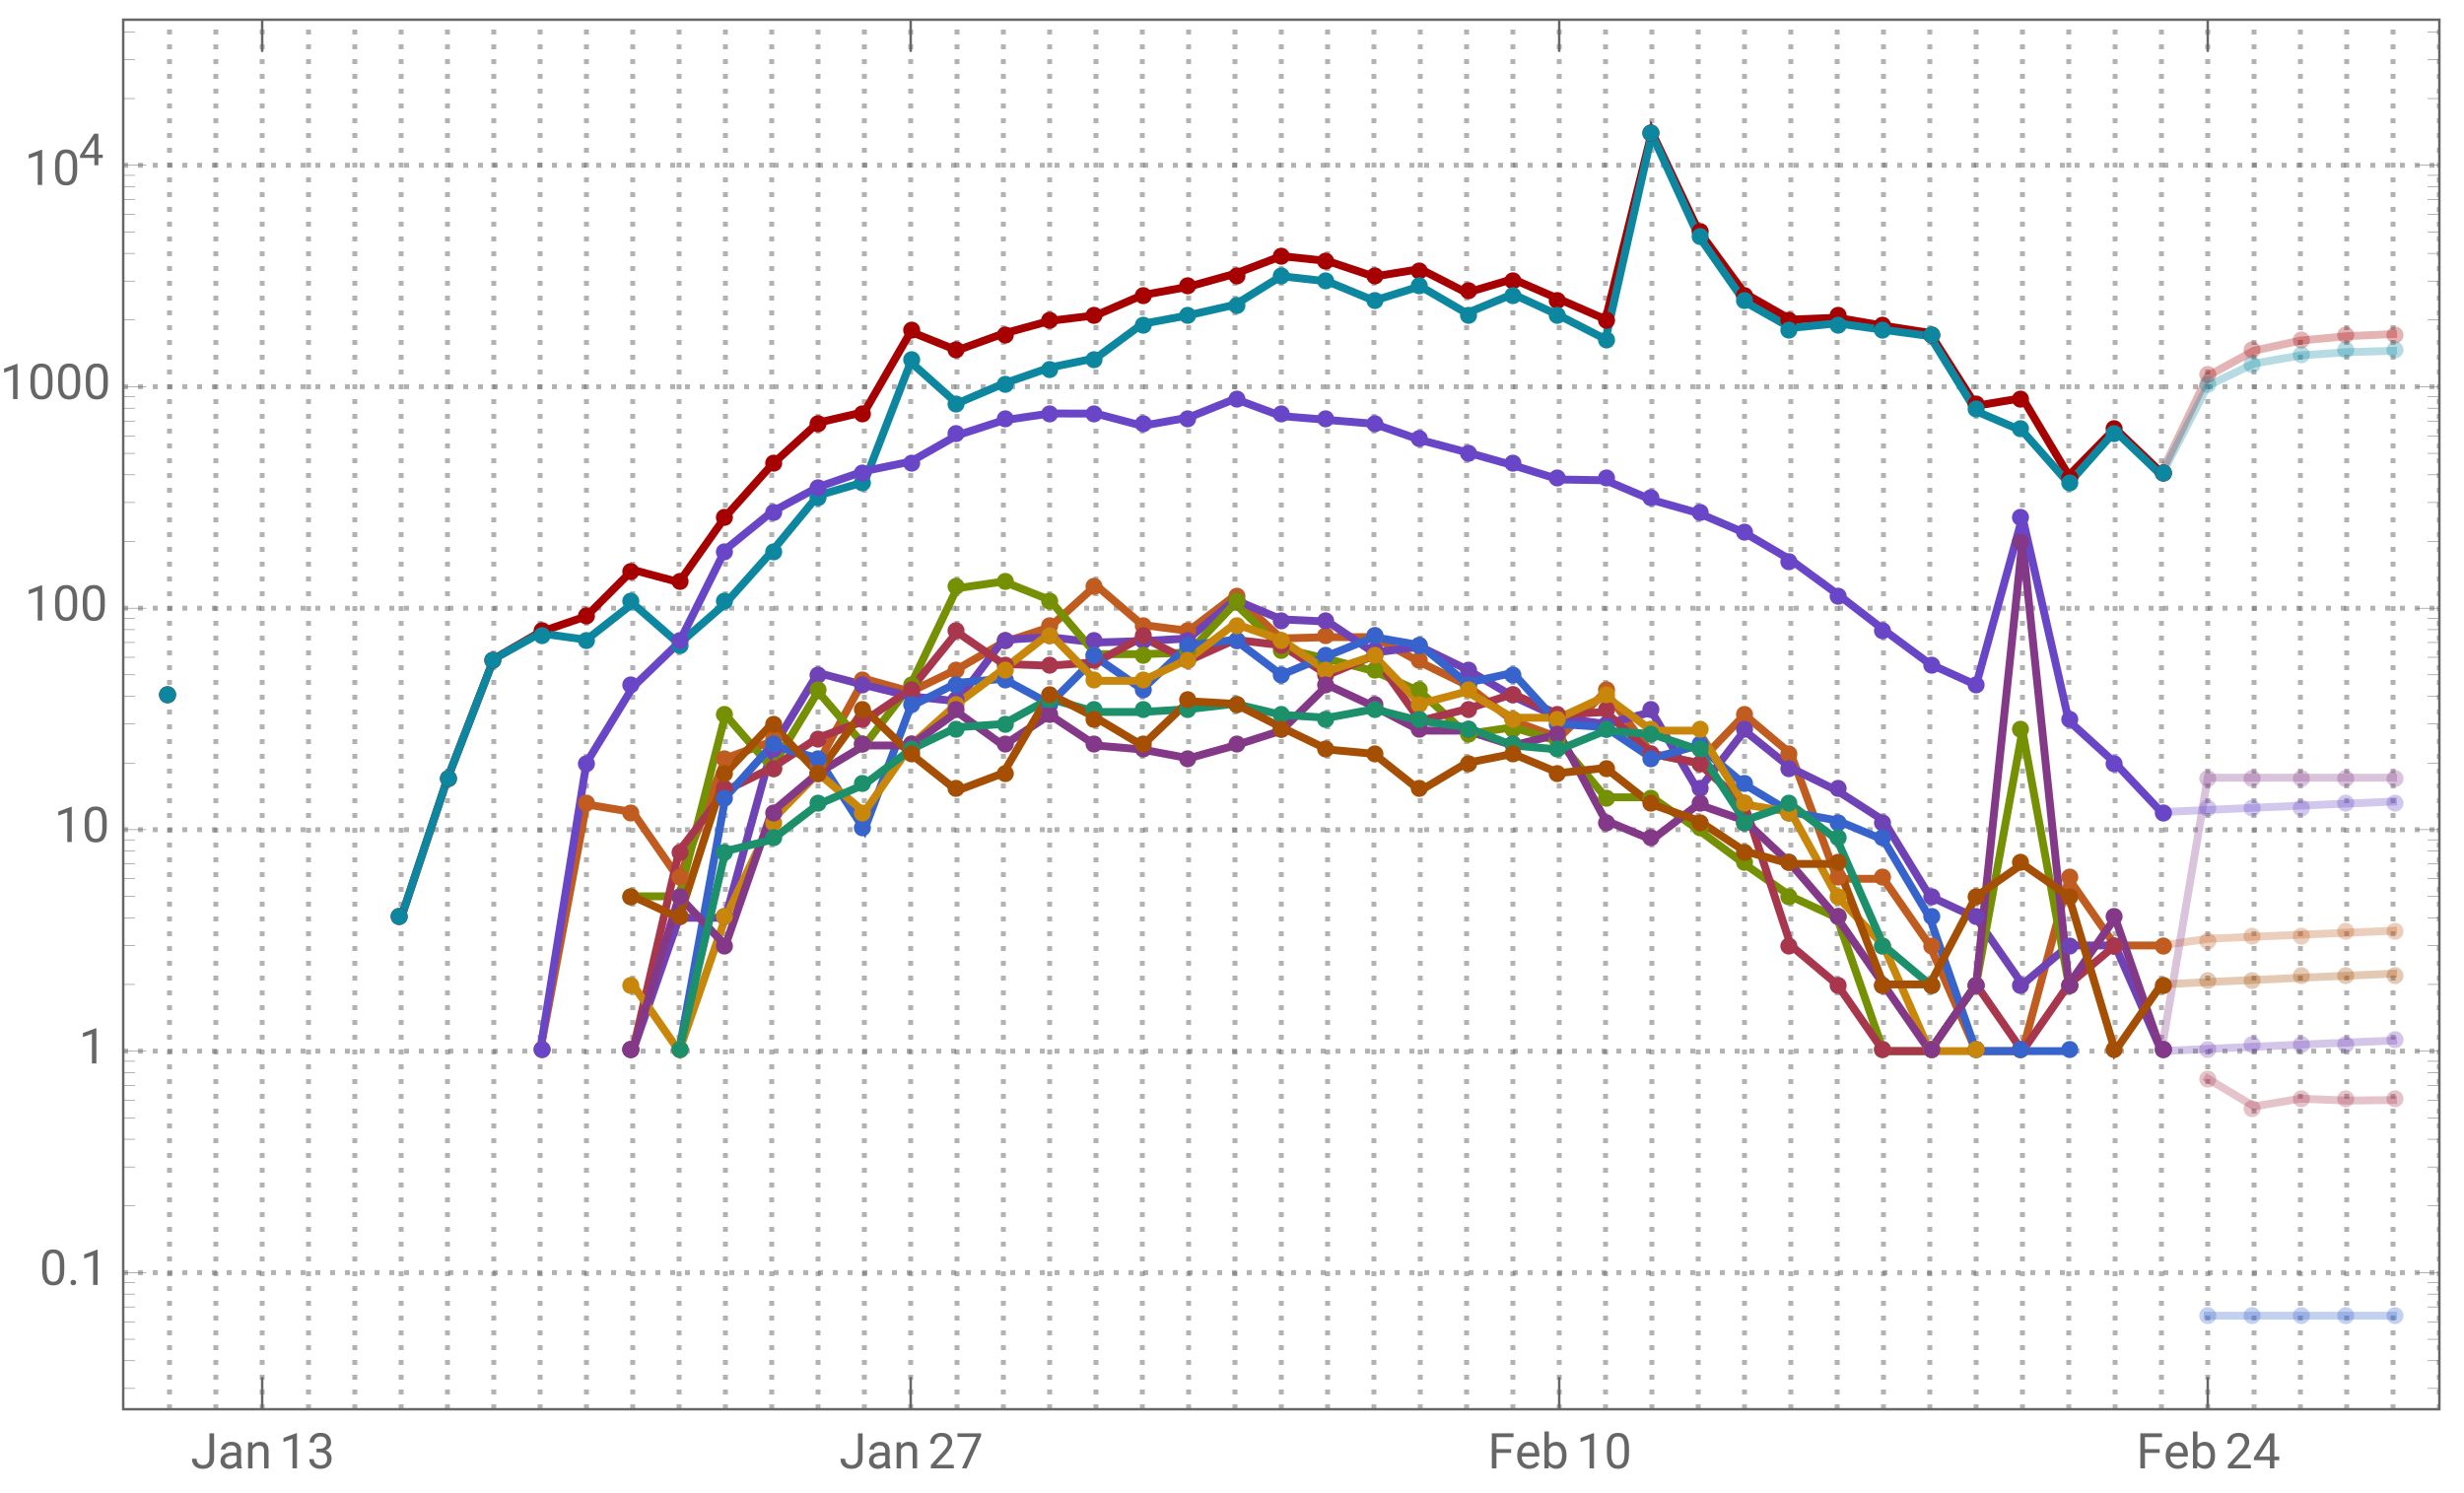 <svg xmlns="http://www.w3.org/2000/svg" xmlns:xlink="http://www.w3.org/1999/xlink" width="500pt" height="404" viewBox="0 0 500 303"><defs><clipPath id="a"><path d="M33 4h2v282h-2zm0 0"/></clipPath><clipPath id="b"><path d="M43 4h2v282h-2zm0 0"/></clipPath><clipPath id="c"><path d="M52 4h2v282h-2zm0 0"/></clipPath><clipPath id="d"><path d="M62 4h2v282h-2zm0 0"/></clipPath><clipPath id="e"><path d="M71 4h2v282h-2zm0 0"/></clipPath><clipPath id="f"><path d="M80 4h2v282h-2zm0 0"/></clipPath><clipPath id="g"><path d="M90 4h2v282h-2zm0 0"/></clipPath><clipPath id="h"><path d="M99 4h2v282h-2zm0 0"/></clipPath><clipPath id="i"><path d="M109 4h2v282h-2zm0 0"/></clipPath><clipPath id="j"><path d="M118 4h2v282h-2zm0 0"/></clipPath><clipPath id="k"><path d="M127 4h2v282h-2zm0 0"/></clipPath><clipPath id="l"><path d="M137 4h2v282h-2zm0 0"/></clipPath><clipPath id="m"><path d="M146 4h2v282h-2zm0 0"/></clipPath><clipPath id="n"><path d="M156 4h2v282h-2zm0 0"/></clipPath><clipPath id="o"><path d="M165 4h2v282h-2zm0 0"/></clipPath><clipPath id="p"><path d="M174 4h2v282h-2zm0 0"/></clipPath><clipPath id="q"><path d="M184 4h2v282h-2zm0 0"/></clipPath><clipPath id="r"><path d="M193 4h2v282h-2zm0 0"/></clipPath><clipPath id="s"><path d="M203 4h2v282h-2zm0 0"/></clipPath><clipPath id="t"><path d="M212 4h2v282h-2zm0 0"/></clipPath><clipPath id="u"><path d="M221 4h2v282h-2zm0 0"/></clipPath><clipPath id="v"><path d="M231 4h2v282h-2zm0 0"/></clipPath><clipPath id="w"><path d="M240 4h2v282h-2zm0 0"/></clipPath><clipPath id="x"><path d="M250 4h2v282h-2zm0 0"/></clipPath><clipPath id="y"><path d="M259 4h2v282h-2zm0 0"/></clipPath><clipPath id="z"><path d="M268 4h2v282h-2zm0 0"/></clipPath><clipPath id="A"><path d="M278 4h2v282h-2zm0 0"/></clipPath><clipPath id="B"><path d="M287 4h2v282h-2zm0 0"/></clipPath><clipPath id="C"><path d="M297 4h2v282h-2zm0 0"/></clipPath><clipPath id="D"><path d="M306 4h2v282h-2zm0 0"/></clipPath><clipPath id="E"><path d="M315 4h2v282h-2zm0 0"/></clipPath><clipPath id="F"><path d="M325 4h2v282h-2zm0 0"/></clipPath><clipPath id="G"><path d="M334 4h2v282h-2zm0 0"/></clipPath><clipPath id="H"><path d="M344 4h2v282h-2zm0 0"/></clipPath><clipPath id="I"><path d="M353 4h2v282h-2zm0 0"/></clipPath><clipPath id="J"><path d="M362 4h2v282h-2zm0 0"/></clipPath><clipPath id="K"><path d="M372 4h2v282h-2zm0 0"/></clipPath><clipPath id="L"><path d="M381 4h2v282h-2zm0 0"/></clipPath><clipPath id="M"><path d="M391 4h2v282h-2zm0 0"/></clipPath><clipPath id="N"><path d="M400 4h2v282h-2zm0 0"/></clipPath><clipPath id="O"><path d="M409 4h2v282h-2zm0 0"/></clipPath><clipPath id="P"><path d="M419 4h2v282h-2zm0 0"/></clipPath><clipPath id="Q"><path d="M428 4h2v282h-2zm0 0"/></clipPath><clipPath id="R"><path d="M438 4h2v282h-2zm0 0"/></clipPath><clipPath id="S"><path d="M447 4h2v282h-2zm0 0"/></clipPath><clipPath id="T"><path d="M456 4h2v282h-2zm0 0"/></clipPath><clipPath id="U"><path d="M466 4h2v282h-2zm0 0"/></clipPath><clipPath id="V"><path d="M475 4h2v282h-2zm0 0"/></clipPath><clipPath id="W"><path d="M485 4h2v282h-2zm0 0"/></clipPath><clipPath id="X"><path d="M494 4h1v282h-1zm0 0"/></clipPath><clipPath id="Y"><path d="M25 257h470v2H25zm0 0"/></clipPath><clipPath id="Z"><path d="M25 212h470v2H25zm0 0"/></clipPath><clipPath id="aa"><path d="M25 167h470v2H25zm0 0"/></clipPath><clipPath id="ab"><path d="M25 122h470v2H25zm0 0"/></clipPath><clipPath id="ac"><path d="M25 77h470v2H25zm0 0"/></clipPath><clipPath id="ad"><path d="M25 33h470v2H25zm0 0"/></clipPath><symbol overflow="visible" id="ae"><path d="M3.805-7.11h.941v5.036c0 .68-.203 1.21-.613 1.597-.406.383-.953.575-1.633.575-.707 0-1.258-.18-1.648-.543-.395-.36-.594-.867-.594-1.516h.937c0 .406.114.723.336.95.223.23.547.343.969.343.387 0 .7-.121.941-.367.239-.246.36-.586.364-1.028zm0 0"/></symbol><symbol overflow="visible" id="af"><path d="M3.945 0c-.05-.105-.093-.29-.125-.555-.422.434-.922.653-1.507.653-.52 0-.946-.149-1.282-.442a1.438 1.438 0 01-.5-1.12c0-.552.211-.977.63-1.282.417-.305 1.007-.457 1.765-.457h.879v-.414c0-.317-.094-.567-.285-.754-.188-.188-.465-.281-.833-.281-.324 0-.593.082-.812.242-.219.164-.328.36-.328.59H.64c0-.262.093-.516.28-.762.188-.246.442-.441.763-.582.32-.145.671-.219 1.054-.219.61 0 1.086.153 1.434.457.344.305.523.727.535 1.258v2.434c0 .484.063.87.184 1.156V0zm-1.5-.688c.285 0 .555-.074.805-.218a1.35 1.35 0 00.555-.574v-1.083h-.711c-1.106 0-1.656.325-1.656.97 0 .284.093.507.28.663.188.16.43.243.727.243zm0 0"/></symbol><symbol overflow="visible" id="ag"><path d="M1.54-5.281l.026.664a1.93 1.93 0 011.582-.766c1.118 0 1.68.633 1.692 1.89V0h-.902v-3.496c-.004-.379-.094-.664-.262-.844-.172-.183-.438-.273-.801-.273-.293 0-.55.078-.77.234a1.59 1.59 0 00-.52.613V0h-.9v-5.281zm0 0"/></symbol><symbol overflow="visible" id="ah"><path d="M3.559 0h-.907v-6.02l-1.824.668v-.82l2.59-.973h.14zm0 0"/></symbol><symbol overflow="visible" id="ai"><path d="M1.906-3.992h.676c.426-.008.762-.121 1.008-.34.242-.219.363-.512.363-.883 0-.832-.414-1.25-1.242-1.25-.39 0-.703.113-.938.336-.23.223-.347.516-.347.887H.523c0-.563.204-1.031.618-1.406.41-.372.933-.559 1.57-.559.672 0 1.195.176 1.578.531.379.356.57.848.57 1.48 0 .31-.101.61-.3.9a1.81 1.81 0 01-.817.648c.39.125.692.328.903.617.214.285.32.636.32 1.047 0 .64-.207 1.144-.625 1.52-.418.374-.957.562-1.625.562s-1.211-.18-1.63-.543c-.417-.36-.624-.836-.624-1.43h.906c0 .375.121.672.367.898.243.227.57.336.98.336.438 0 .77-.113 1-.34.231-.23.349-.554.349-.98 0-.414-.125-.734-.383-.953-.254-.223-.618-.336-1.098-.344h-.676zm0 0"/></symbol><symbol overflow="visible" id="aj"><path d="M5.25 0H.59v-.648l2.46-2.735c.364-.414.618-.75.755-1.008.14-.257.21-.527.21-.804 0-.371-.113-.676-.34-.914-.222-.239-.523-.356-.898-.356-.449 0-.797.13-1.047.383-.25.254-.37.613-.37 1.066H.452c0-.652.211-1.183.633-1.586.422-.402.984-.605 1.691-.605.66 0 1.184.172 1.567.52.386.347.578.808.578 1.382 0 .703-.445 1.535-1.336 2.5L1.68-.738h3.57zm0 0"/></symbol><symbol overflow="visible" id="ak"><path d="M5.18-6.602L2.234 0H1.29l2.934-6.367H.375v-.742H5.18zm0 0"/></symbol><symbol overflow="visible" id="al"><path d="M4.746-3.14H1.762V0H.824v-7.11H5.23v.774H1.762v2.43h2.984zm0 0"/></symbol><symbol overflow="visible" id="am"><path d="M2.875.098c-.715 0-1.297-.235-1.746-.707-.45-.47-.676-1.098-.676-1.887v-.164c0-.524.102-.992.3-1.406.2-.41.481-.735.84-.965.36-.235.75-.352 1.173-.352.687 0 1.218.227 1.601.68.38.453.57 1.101.57 1.945v.375H1.36c.012.52.164.942.454 1.262.292.32.664.48 1.113.48.316 0 .59-.062.808-.195.223-.129.414-.3.582-.516l.551.43c-.441.68-1.105 1.02-1.992 1.02zm-.11-4.739a1.21 1.21 0 00-.921.399c-.246.265-.399.64-.457 1.117H4.03v-.07c-.023-.457-.148-.813-.367-1.067-.223-.25-.523-.379-.898-.379zm0 0"/></symbol><symbol overflow="visible" id="an"><path d="M5.156-2.582c0 .809-.187 1.453-.554 1.945-.372.489-.872.735-1.497.735-.667 0-1.183-.235-1.546-.707L1.516 0H.684v-7.5h.902v2.797c.367-.453.867-.68 1.508-.68.64 0 1.148.246 1.511.73.368.485.551 1.15.551 1.993zm-.902-.106c0-.613-.121-1.09-.356-1.421-.238-.336-.582-.504-1.027-.504-.598 0-1.023.277-1.285.828V-1.5c.277.555.71.832 1.297.832.43 0 .77-.168 1.008-.504.242-.336.363-.84.363-1.516zm0 0"/></symbol><symbol overflow="visible" id="ao"><path d="M5.047-3.031c0 1.058-.18 1.844-.54 2.36-.362.51-.925.769-1.694.769-.758 0-1.32-.25-1.684-.754C.766-1.16.574-1.91.562-2.91v-1.207c0-1.043.18-1.82.54-2.328.363-.508.93-.762 1.703-.762.765 0 1.328.246 1.687.734.36.489.547 1.246.555 2.27zm-.902-1.235c0-.765-.106-1.324-.32-1.675-.216-.348-.555-.524-1.02-.524-.465 0-.801.176-1.012.524-.211.347-.32.882-.328 1.605v1.445c0 .77.113 1.336.336 1.704.222.367.558.546 1.012.546.445 0 .777-.171.992-.515.218-.344.332-.89.34-1.633zm0 0"/></symbol><symbol overflow="visible" id="ap"><path d="M4.406-2.387h.985v.739h-.985V0h-.91v-1.648H.258v-.536L3.44-7.109h.965zm-3.12 0h2.21v-3.488l-.105.195zm0 0"/></symbol><symbol overflow="visible" id="aq"><path d="M.703-.473c0-.156.047-.289.14-.39.095-.106.231-.157.415-.157.187 0 .328.051.426.157a.567.567 0 01.144.39c0 .149-.05.274-.144.375-.098.102-.239.153-.426.153-.184 0-.324-.051-.414-.153a.532.532 0 01-.14-.375zm0 0"/></symbol><symbol overflow="visible" id="ar"><path d="M3.965-2.148h.887v.664h-.887V0h-.817v-1.484H.234v-.48l2.864-4.434h.867zm-2.809 0h1.992v-3.137l-.097.176zm0 0"/></symbol></defs><g clip-path="url(#a)"><path d="M34.398 286V4" fill="none" stroke="#666" stroke-opacity=".5" stroke-dasharray="1,2" stroke-miterlimit="3.25"/></g><g clip-path="url(#b)"><path d="M43.8 286V4" fill="none" stroke="#666" stroke-opacity=".5" stroke-dasharray="1,2" stroke-miterlimit="3.25"/></g><g clip-path="url(#c)"><path d="M53.2 286V4" fill="none" stroke="#666" stroke-opacity=".5" stroke-dasharray="1,2" stroke-miterlimit="3.25"/></g><g clip-path="url(#d)"><path d="M62.602 286V4" fill="none" stroke="#666" stroke-opacity=".5" stroke-dasharray="1,2" stroke-miterlimit="3.25"/></g><g clip-path="url(#e)"><path d="M72 286V4" fill="none" stroke="#666" stroke-opacity=".5" stroke-dasharray="1,2" stroke-miterlimit="3.25"/></g><g clip-path="url(#f)"><path d="M81.398 286V4" fill="none" stroke="#666" stroke-opacity=".5" stroke-dasharray="1,2" stroke-miterlimit="3.25"/></g><g clip-path="url(#g)"><path d="M90.8 286V4" fill="none" stroke="#666" stroke-opacity=".5" stroke-dasharray="1,2" stroke-miterlimit="3.25"/></g><g clip-path="url(#h)"><path d="M100.2 286V4" fill="none" stroke="#666" stroke-opacity=".5" stroke-dasharray="1,2" stroke-miterlimit="3.25"/></g><g clip-path="url(#i)"><path d="M109.602 286V4" fill="none" stroke="#666" stroke-opacity=".5" stroke-dasharray="1,2" stroke-miterlimit="3.25"/></g><g clip-path="url(#j)"><path d="M119 286V4" fill="none" stroke="#666" stroke-opacity=".5" stroke-dasharray="1,2" stroke-miterlimit="3.25"/></g><g clip-path="url(#k)"><path d="M128.398 286V4" fill="none" stroke="#666" stroke-opacity=".5" stroke-dasharray="1,2" stroke-miterlimit="3.25"/></g><g clip-path="url(#l)"><path d="M137.8 286V4" fill="none" stroke="#666" stroke-opacity=".5" stroke-dasharray="1,2" stroke-miterlimit="3.25"/></g><g clip-path="url(#m)"><path d="M147.2 286V4" fill="none" stroke="#666" stroke-opacity=".5" stroke-dasharray="1,2" stroke-miterlimit="3.25"/></g><g clip-path="url(#n)"><path d="M156.602 286V4" fill="none" stroke="#666" stroke-opacity=".5" stroke-dasharray="1,2" stroke-miterlimit="3.25"/></g><g clip-path="url(#o)"><path d="M166 286V4" fill="none" stroke="#666" stroke-opacity=".5" stroke-dasharray="1,2" stroke-miterlimit="3.25"/></g><g clip-path="url(#p)"><path d="M175.398 286V4" fill="none" stroke="#666" stroke-opacity=".5" stroke-dasharray="1,2" stroke-miterlimit="3.25"/></g><g clip-path="url(#q)"><path d="M184.8 286V4" fill="none" stroke="#666" stroke-opacity=".5" stroke-dasharray="1,2" stroke-miterlimit="3.25"/></g><g clip-path="url(#r)"><path d="M194.2 286V4" fill="none" stroke="#666" stroke-opacity=".5" stroke-dasharray="1,2" stroke-miterlimit="3.25"/></g><g clip-path="url(#s)"><path d="M203.602 286V4" fill="none" stroke="#666" stroke-opacity=".5" stroke-dasharray="1,2" stroke-miterlimit="3.25"/></g><g clip-path="url(#t)"><path d="M213 286V4" fill="none" stroke="#666" stroke-opacity=".5" stroke-dasharray="1,2" stroke-miterlimit="3.25"/></g><g clip-path="url(#u)"><path d="M222.398 286V4" fill="none" stroke="#666" stroke-opacity=".5" stroke-dasharray="1,2" stroke-miterlimit="3.25"/></g><g clip-path="url(#v)"><path d="M231.8 286V4" fill="none" stroke="#666" stroke-opacity=".5" stroke-dasharray="1,2" stroke-miterlimit="3.25"/></g><g clip-path="url(#w)"><path d="M241.2 286V4" fill="none" stroke="#666" stroke-opacity=".5" stroke-dasharray="1,2" stroke-miterlimit="3.25"/></g><g clip-path="url(#x)"><path d="M250.602 286V4" fill="none" stroke="#666" stroke-opacity=".5" stroke-dasharray="1,2" stroke-miterlimit="3.25"/></g><g clip-path="url(#y)"><path d="M260 286V4" fill="none" stroke="#666" stroke-opacity=".5" stroke-dasharray="1,2" stroke-miterlimit="3.25"/></g><g clip-path="url(#z)"><path d="M269.398 286V4" fill="none" stroke="#666" stroke-opacity=".5" stroke-dasharray="1,2" stroke-miterlimit="3.25"/></g><g clip-path="url(#A)"><path d="M278.8 286V4" fill="none" stroke="#666" stroke-opacity=".5" stroke-dasharray="1,2" stroke-miterlimit="3.25"/></g><g clip-path="url(#B)"><path d="M288.2 286V4" fill="none" stroke="#666" stroke-opacity=".5" stroke-dasharray="1,2" stroke-miterlimit="3.25"/></g><g clip-path="url(#C)"><path d="M297.602 286V4" fill="none" stroke="#666" stroke-opacity=".5" stroke-dasharray="1,2" stroke-miterlimit="3.25"/></g><g clip-path="url(#D)"><path d="M307 286V4" fill="none" stroke="#666" stroke-opacity=".5" stroke-dasharray="1,2" stroke-miterlimit="3.25"/></g><g clip-path="url(#E)"><path d="M316.398 286V4" fill="none" stroke="#666" stroke-opacity=".5" stroke-dasharray="1,2" stroke-miterlimit="3.25"/></g><g clip-path="url(#F)"><path d="M325.8 286V4" fill="none" stroke="#666" stroke-opacity=".5" stroke-dasharray="1,2" stroke-miterlimit="3.25"/></g><g clip-path="url(#G)"><path d="M335.2 286V4" fill="none" stroke="#666" stroke-opacity=".5" stroke-dasharray="1,2" stroke-miterlimit="3.25"/></g><g clip-path="url(#H)"><path d="M344.602 286V4" fill="none" stroke="#666" stroke-opacity=".5" stroke-dasharray="1,2" stroke-miterlimit="3.25"/></g><g clip-path="url(#I)"><path d="M354 286V4" fill="none" stroke="#666" stroke-opacity=".5" stroke-dasharray="1,2" stroke-miterlimit="3.25"/></g><g clip-path="url(#J)"><path d="M363.398 286V4" fill="none" stroke="#666" stroke-opacity=".5" stroke-dasharray="1,2" stroke-miterlimit="3.25"/></g><g clip-path="url(#K)"><path d="M372.8 286V4" fill="none" stroke="#666" stroke-opacity=".5" stroke-dasharray="1,2" stroke-miterlimit="3.25"/></g><g clip-path="url(#L)"><path d="M382.2 286V4" fill="none" stroke="#666" stroke-opacity=".5" stroke-dasharray="1,2" stroke-miterlimit="3.25"/></g><g clip-path="url(#M)"><path d="M391.602 286V4" fill="none" stroke="#666" stroke-opacity=".5" stroke-dasharray="1,2" stroke-miterlimit="3.25"/></g><g clip-path="url(#N)"><path d="M401 286V4" fill="none" stroke="#666" stroke-opacity=".5" stroke-dasharray="1,2" stroke-miterlimit="3.25"/></g><g clip-path="url(#O)"><path d="M410.398 286V4" fill="none" stroke="#666" stroke-opacity=".5" stroke-dasharray="1,2" stroke-miterlimit="3.25"/></g><g clip-path="url(#P)"><path d="M419.8 286V4" fill="none" stroke="#666" stroke-opacity=".5" stroke-dasharray="1,2" stroke-miterlimit="3.25"/></g><g clip-path="url(#Q)"><path d="M429.2 286V4" fill="none" stroke="#666" stroke-opacity=".5" stroke-dasharray="1,2" stroke-miterlimit="3.25"/></g><g clip-path="url(#R)"><path d="M438.602 286V4" fill="none" stroke="#666" stroke-opacity=".5" stroke-dasharray="1,2" stroke-miterlimit="3.25"/></g><g clip-path="url(#S)"><path d="M448 286V4" fill="none" stroke="#666" stroke-opacity=".5" stroke-dasharray="1,2" stroke-miterlimit="3.25"/></g><g clip-path="url(#T)"><path d="M457.398 286V4" fill="none" stroke="#666" stroke-opacity=".5" stroke-dasharray="1,2" stroke-miterlimit="3.25"/></g><g clip-path="url(#U)"><path d="M466.8 286V4" fill="none" stroke="#666" stroke-opacity=".5" stroke-dasharray="1,2" stroke-miterlimit="3.25"/></g><g clip-path="url(#V)"><path d="M476.2 286V4" fill="none" stroke="#666" stroke-opacity=".5" stroke-dasharray="1,2" stroke-miterlimit="3.25"/></g><g clip-path="url(#W)"><path d="M485.602 286V4" fill="none" stroke="#666" stroke-opacity=".5" stroke-dasharray="1,2" stroke-miterlimit="3.25"/></g><g clip-path="url(#X)"><path d="M495 286V4" fill="none" stroke="#666" stroke-opacity=".5" stroke-dasharray="1,2" stroke-miterlimit="3.25"/></g><g clip-path="url(#Y)"><path d="M25 258.273h470" fill="none" stroke="#666" stroke-opacity=".5" stroke-dasharray="1,2" stroke-miterlimit="3.25"/></g><g clip-path="url(#Z)"><path d="M25 213.324h470" fill="none" stroke="#666" stroke-opacity=".5" stroke-dasharray="1,2" stroke-miterlimit="3.25"/></g><g clip-path="url(#aa)"><path d="M25 168.379h470" fill="none" stroke="#666" stroke-opacity=".5" stroke-dasharray="1,2" stroke-miterlimit="3.25"/></g><g clip-path="url(#ab)"><path d="M25 123.43h470" fill="none" stroke="#666" stroke-opacity=".5" stroke-dasharray="1,2" stroke-miterlimit="3.25"/></g><g clip-path="url(#ac)"><path d="M25 78.48h470" fill="none" stroke="#666" stroke-opacity=".5" stroke-dasharray="1,2" stroke-miterlimit="3.25"/></g><g clip-path="url(#ad)"><path d="M25 33.535h470" fill="none" stroke="#666" stroke-opacity=".5" stroke-dasharray="1,2" stroke-miterlimit="3.25"/></g><path d="M438.602 95.934L448 76.304l9.398-5.144 9.403-2.039 9.398-.902 9.403-.41" fill="none" stroke-width="1.6" stroke-linecap="square" stroke="#a60000" stroke-opacity=".3" stroke-miterlimit="3.25"/><path d="M438.602 96.465L448 78.277l9.398-4.496 9.403-1.644 9.398-.664 9.403-.274" fill="none" stroke-width="1.6" stroke-linecap="square" stroke="#0d86a0" stroke-opacity=".3" stroke-miterlimit="3.25"/><path d="M438.602 191.879l9.398-1.356 9.398-.418 9.403-.41 9.398-.402 9.403-.395" fill="none" stroke-width="1.6" stroke-linecap="square" stroke="#c05c20" stroke-opacity=".3" stroke-miterlimit="3.25"/><path d="M438.602 213.324l9.398-.449 9.398-.438 9.403-.43 9.398-.417 9.403-.41" fill="none" stroke-width="1.6" stroke-linecap="square" stroke="#6f42b5" stroke-opacity=".3" stroke-miterlimit="3.25"/><path d="M448 218.914l9.398 5.625 9.403-1.566 9.398.379 9.403-.094" fill="none" stroke-width="1.6" stroke-linecap="square" stroke="#a8364d" stroke-opacity=".3" stroke-miterlimit="3.25"/><path d="M448 267.016h37.602" fill="none" stroke-width="1.6" stroke-linecap="square" stroke="#3664cc" stroke-opacity=".3" stroke-miterlimit="3.25"/><path d="M438.602 213.324L448 157.836h37.602" fill="none" stroke-width="1.6" stroke-linecap="square" stroke="#833987" stroke-opacity=".3" stroke-miterlimit="3.25"/><path d="M438.602 199.793l9.398-.484 9.398-.438 9.403-.43 9.398-.418 9.403-.41" fill="none" stroke-width="1.6" stroke-linecap="square" stroke="#a54f05" stroke-opacity=".3" stroke-miterlimit="3.25"/><path d="M438.602 164.82l9.398-.449 9.398-.441 9.403-.426 9.398-.422 9.403-.41" fill="none" stroke-width="1.6" stroke-linecap="square" stroke="#6846c7" stroke-opacity=".3" stroke-miterlimit="3.25"/><path d="M81.398 186.266l9.403-28.246 9.398-24.29 9.403-5.449L119 125.06l9.398-9.414 9.403 2.515 9.398-13.308 9.403-10.52 9.398-8.55 9.398-2.173 9.403-16.285 9.398 3.785 9.403-3.406L213 65.13l9.398-1.149 9.403-4.074 9.398-1.722 9.403-2.621L260 51.98l9.398.993 9.403 3.156 9.398-1.531 9.403 4.816L307 56.637l9.398 4.082 9.403 4.086 9.398-37.993 9.403 19.903L354 59.523l9.398 5.34 9.403-.375 9.398 1.61 9.403 1.472L401 82.355l9.398-1.578 9.403 15.739 9.398-9.567 9.403 8.985" fill="none" stroke-width="1.6" stroke-linecap="square" stroke="#a60000" stroke-miterlimit="3.25"/><path d="M81.398 186.266l9.403-28.246 9.398-24.29 9.403-5.199 9.398 1.313 9.398-7.367 9.403 8.195 9.398-8.195 9.403-10.52L166 100.543l9.398-2.707 9.403-24.34 9.398 8.39 9.403-4.019L213 74.602l9.398-1.934 9.403-6.93 9.398-1.765 9.403-2.13L260 56.048l9.398 1.074 9.403 3.89 9.398-2.913 9.403 5.468 9.398-3.87 9.398 4.331 9.403 4.82 9.398-41.597 9.403 20.52L354 61.23l9.398 5.317 9.403-.93 9.398 1.317 9.403 1.27L401 83.456l9.398 4.012 9.403 10.633 9.398-10.602 9.403 8.965" fill="none" stroke-width="1.6" stroke-linecap="square" stroke="#0d86a0" stroke-miterlimit="3.25"/><path d="M109.602 213.324L119 163.258l9.398 1.562 9.403 13.528 9.398-24.453 9.403-3.403 9.398 4.356 9.398-17.09 9.403 2.605 9.398-4.539 9.403-5.433 9.398-3.086 9.398-8.54 9.403 8.067 9.398 1.2 9.403-7.16 9.398 8.702 9.398-.265h9.403l9.398 5.093 9.403 4.614 9.398 7.277 9.398 3.434 9.403-9.364 9.398 12.625 9.403 1.86L354 145.07l9.398 7.918 9.403 25.36h9.398l9.403 13.53L401 213.325h9.398l9.403-34.976 9.398 13.53h9.403" fill="none" stroke-width="1.6" stroke-linecap="square" stroke="#c05c20" stroke-miterlimit="3.25"/><path d="M128.398 213.324l9.403-27.058h9.398l9.403-34.149L166 136.574l9.398 2.442 9.403 2.3 9.398 1 9.403-12.472 9.398-.535 9.398 1.082 9.403-.274 9.398-.543 9.403-7.828 9.398 3.957 9.398.445 9.403 6.301 9.398-1.203 9.403 4.578 9.398 5.492 9.398 4.356 9.403 1.262 9.398-2.446 9.403 15.973L354 148.277l9.398 7.57 9.403 4.614 9.398 6.055 9.403 15.394 9.398 4.356 9.398 13.527 9.403-7.914h9.398l9.403 21.445" fill="none" stroke-width="1.6" stroke-linecap="square" stroke="#6f42b5" stroke-miterlimit="3.25"/><path d="M128.398 181.91h9.403l9.398-36.84 9.403 10.778L166 140.363l9.398 10.926 9.403-12.273 9.398-19.63 9.403-1.374 9.398 3.734 9.398 11.016h9.403l9.398-.313 9.403-9.972 9.398 9.062 9.398 2.191 9.403 2.465 9.398 4.168 9.403 8.625 9.398-1.394 9.398 2.898 9.403 11.317h9.398l9.403 6.57 9.398 6.96 9.398 6.571 9.403 4.356 9.398 27.058h9.403L401 199.793l9.398-51.516 9.403 51.516" fill="none" stroke-width="1.6" stroke-linecap="square" stroke="#769003" stroke-miterlimit="3.25"/><path d="M128.398 213.324l9.403-40.59 9.398-12.273 9.403-4.613 9.398-6.121 9.398-3.434 9.403-6.387 9.398-11.625 9.403 6.469 9.398.352 9.398-.7 9.403-5.093 9.398 4.754 9.403-4.22 9.398 1.114 9.398 6.004 9.403-3.883 9.398 13.215 9.403-2.371 9.398-3.086 9.398 4.234 9.403-.582 9.398 8.5 9.403 1.86 9.398 8.41 9.398 28.62 9.403 7.915 9.398 13.531h9.403L401 199.793l9.398 13.531 9.403-13.531 9.398-7.914" fill="none" stroke-width="1.6" stroke-linecap="square" stroke="#a8364d" stroke-miterlimit="3.25"/><path d="M137.8 213.324l9.4-51.515 9.402-10.52 9.398 2.606 9.398 14.484 9.403-25.008 9.398-4.781 9.403-.832L213 142.84l9.398-9.438 9.403 6.504 9.398-8.949 9.403-1.113L260 136.96l9.398-3.883 9.403-3.77 9.398 1.649 9.403 7.633 9.398-2.016 9.398 10.36 9.403.66 9.398 6.3 9.403-2.605 9.398 7.914 9.398 5.617 9.403 1.696 9.398 3.918 9.403 15.832L401 213.324h18.8" fill="none" stroke-width="1.6" stroke-linecap="square" stroke="#3664cc" stroke-miterlimit="3.25"/><path d="M128.398 199.793l9.403 13.531 9.398-27.058 9.403-19.75 9.398-9.614 9.398 7.918 9.403-13.53 9.398-8.45 9.403-7.016 9.398-7.293 9.398 9.637h9.403l9.398-4.438 9.403-7.128 9.398 3.242 9.398 6.351 9.403-3.117 9.398 9.762 9.403-2.477 9.398 5.309h9.398l9.403-4.356 9.398 6.961h9.403l9.398 14.98 9.398 1.563 9.403 17.09 9.398 9.969 9.403 21.445H401" fill="none" stroke-width="1.6" stroke-linecap="square" stroke="#c8860a" stroke-miterlimit="3.25"/><path d="M128.398 213.324l9.403-31.414 9.398 9.969 9.403-27.059 9.398-7.918 9.398-5.613h9.403l9.398-6.8 9.403 6.8L213 145.07l9.398 6.22 9.403.827 9.398 1.778 9.403-2.606 9.398-3.012 9.398-9.261 9.403 4.355 9.398 4.906h9.403L307 151.29l9.398-2.3 9.403 17.527 9.398 3.918 9.403-7.176 9.398 3.258 9.398 8.824 9.403 10.926 9.398 13.527 9.403 13.531L401 199.793l9.398-90.09 9.403 90.09 9.398-13.527 9.403 27.058" fill="none" stroke-width="1.6" stroke-linecap="square" stroke="#833987" stroke-miterlimit="3.25"/><path d="M137.8 213.324l9.4-40.59 9.402-2.3 9.398-7.176 9.398-4.055 9.403-7.086 9.398-4.523 9.403-.66 9.398-5.125 9.398 2.68h9.403l9.398-.567 9.403-1.082 9.398 2.23 9.398.602 9.403-1.75 9.398 2.371 9.403 1.3L307 151.29l9.398.828 9.403-3.84 9.398.711 9.403 3.13L354 166.515l9.398-3.258 9.403 7.176 9.398 21.445 9.403 7.914" fill="none" stroke-width="1.6" stroke-linecap="square" stroke="#1c8f6b" stroke-miterlimit="3.25"/><path d="M128.398 181.91l9.403 4.356 9.398-29.364 9.403-9.968 9.398 9.968 9.398-12.98 9.403 9.066 9.398 7.473 9.403-3.559L213 140.836l9.398 4.836 9.403 5.617 9.398-8.973 9.403.524 9.398 4.754 9.398 4.523 9.403.871 9.398 7.473 9.403-5.613 9.398-1.86 9.398 3.914 9.403-1.054 9.398 7.41 9.403 3.258 9.398 6.218 9.398 2.606h9.403l9.398 24.453h9.403L401 181.91l9.398-6.57 9.403 6.57 9.398 31.414 9.403-13.531" fill="none" stroke-width="1.6" stroke-linecap="square" stroke="#a54f05" stroke-miterlimit="3.25"/><path d="M109.602 213.324L119 154.848l9.398-15.391 9.403-9.066 9.398-18.864 9.403-7.629L166 98.863l9.398-3.261 9.403-1.918 9.398-5.329 9.403-3.05L213 83.918l9.398.023 9.403 2.477 9.398-1.688 9.403-3.777L260 84.437l9.398.786 9.403.789 9.398 3.273 9.403 2.496L307 94.418l9.398 2.898 9.403.157 9.398 3.996 9.403 2.644L354 108.13l9.398 5.523 9.403 6.88 9.398 7.253 9.403 6.965 9.398 4.266 9.398-34.086 9.403 41.363 9.398 8.555 9.403 9.972" fill="none" stroke-width="1.6" stroke-linecap="square" stroke="#6846c7" stroke-miterlimit="3.25"/><path d="M440.723 96A1.72 1.72 0 00439 94.277 1.72 1.72 0 00437.277 96 1.72 1.72 0 00439 97.723 1.72 1.72 0 00440.723 96zm9-20A1.72 1.72 0 00448 74.277 1.72 1.72 0 00446.277 76 1.72 1.72 0 00448 77.723 1.72 1.72 0 00449.723 76zm9-5A1.72 1.72 0 00457 69.277 1.72 1.72 0 00455.277 71 1.72 1.72 0 00457 72.723 1.72 1.72 0 00458.723 71zm10-2A1.72 1.72 0 00467 67.277 1.72 1.72 0 00465.277 69 1.72 1.72 0 00467 70.723 1.72 1.72 0 00468.723 69zm9-1A1.72 1.72 0 00476 66.277 1.72 1.72 0 00474.277 68 1.72 1.72 0 00476 69.723 1.72 1.72 0 00477.723 68zm10 0A1.72 1.72 0 00486 66.277 1.72 1.72 0 00484.277 68 1.72 1.72 0 00486 69.723 1.72 1.72 0 00487.723 68zm0 0" fill-rule="evenodd" fill="#a60000" fill-opacity=".3"/><path d="M440.723 96A1.72 1.72 0 00439 94.277 1.72 1.72 0 00437.277 96 1.72 1.72 0 00439 97.723 1.72 1.72 0 00440.723 96zm9-18A1.72 1.72 0 00448 76.277 1.72 1.72 0 00446.277 78 1.72 1.72 0 00448 79.723 1.72 1.72 0 00449.723 78zm9-4A1.72 1.72 0 00457 72.277 1.72 1.72 0 00455.277 74 1.72 1.72 0 00457 75.723 1.72 1.72 0 00458.723 74zm10-2A1.72 1.72 0 00467 70.277 1.72 1.72 0 00465.277 72 1.72 1.72 0 00467 73.723 1.72 1.72 0 00468.723 72zm9-1A1.72 1.72 0 00476 69.277 1.72 1.72 0 00474.277 71 1.72 1.72 0 00476 72.723 1.72 1.72 0 00477.723 71zm10 0A1.72 1.72 0 00486 69.277 1.72 1.72 0 00484.277 71 1.72 1.72 0 00486 72.723 1.72 1.72 0 00487.723 71zm0 0" fill-rule="evenodd" fill="#0d86a0" fill-opacity=".3"/><path d="M440.723 192a1.72 1.72 0 00-1.723-1.723 1.72 1.72 0 00-1.723 1.723 1.72 1.72 0 001.723 1.723 1.72 1.72 0 001.723-1.723zm9-1a1.72 1.72 0 00-1.723-1.723 1.72 1.72 0 00-1.723 1.723 1.72 1.72 0 001.723 1.723 1.72 1.72 0 001.723-1.723zm9-1a1.72 1.72 0 00-1.723-1.723 1.72 1.72 0 00-1.723 1.723 1.72 1.72 0 001.723 1.723 1.72 1.72 0 001.723-1.723zm10 0a1.72 1.72 0 00-1.723-1.723 1.72 1.72 0 00-1.723 1.723 1.72 1.72 0 001.723 1.723 1.72 1.72 0 001.723-1.723zm9-1a1.72 1.72 0 00-1.723-1.723 1.72 1.72 0 00-1.723 1.723 1.72 1.72 0 001.723 1.723 1.72 1.72 0 001.723-1.723zm10 0a1.72 1.72 0 00-1.723-1.723 1.72 1.72 0 00-1.723 1.723 1.72 1.72 0 001.723 1.723 1.72 1.72 0 001.723-1.723zm0 0" fill-rule="evenodd" fill="#c05c20" fill-opacity=".3"/><path d="M440.723 213a1.72 1.72 0 00-1.723-1.723 1.72 1.72 0 00-1.723 1.723 1.72 1.72 0 001.723 1.723 1.72 1.72 0 001.723-1.723zm9 0a1.72 1.72 0 00-1.723-1.723 1.72 1.72 0 00-1.723 1.723 1.72 1.72 0 001.723 1.723 1.72 1.72 0 001.723-1.723zm9-1a1.72 1.72 0 00-1.723-1.723 1.72 1.72 0 00-1.723 1.723 1.72 1.72 0 001.723 1.723 1.72 1.72 0 001.723-1.723zm10 0a1.72 1.72 0 00-1.723-1.723 1.72 1.72 0 00-1.723 1.723 1.72 1.72 0 001.723 1.723 1.72 1.72 0 001.723-1.723zm9 0a1.72 1.72 0 00-1.723-1.723 1.72 1.72 0 00-1.723 1.723 1.72 1.72 0 001.723 1.723 1.72 1.72 0 001.723-1.723zm10-1a1.72 1.72 0 00-1.723-1.723 1.72 1.72 0 00-1.723 1.723 1.72 1.72 0 001.723 1.723 1.72 1.72 0 001.723-1.723zm0 0" fill-rule="evenodd" fill="#6f42b5" fill-opacity=".3"/><path d="M449.723 219a1.72 1.72 0 00-1.723-1.723 1.72 1.72 0 00-1.723 1.723 1.72 1.72 0 001.723 1.723 1.72 1.72 0 001.723-1.723zm9 6a1.72 1.72 0 00-1.723-1.723 1.72 1.72 0 00-1.723 1.723 1.72 1.72 0 001.723 1.723 1.72 1.72 0 001.723-1.723zm10-2a1.72 1.72 0 00-1.723-1.723 1.72 1.72 0 00-1.723 1.723 1.72 1.72 0 001.723 1.723 1.72 1.72 0 001.723-1.723zm9 0a1.72 1.72 0 00-1.723-1.723 1.72 1.72 0 00-1.723 1.723 1.72 1.72 0 001.723 1.723 1.72 1.72 0 001.723-1.723zm10 0a1.72 1.72 0 00-1.723-1.723 1.72 1.72 0 00-1.723 1.723 1.72 1.72 0 001.723 1.723 1.72 1.72 0 001.723-1.723zm0 0" fill-rule="evenodd" fill="#a8364d" fill-opacity=".3"/><path d="M449.723 267a1.72 1.72 0 00-1.723-1.723 1.72 1.72 0 00-1.723 1.723 1.72 1.72 0 001.723 1.723 1.72 1.72 0 001.723-1.723zm9 0a1.72 1.72 0 00-1.723-1.723 1.72 1.72 0 00-1.723 1.723 1.72 1.72 0 001.723 1.723 1.72 1.72 0 001.723-1.723zm10 0a1.72 1.72 0 00-1.723-1.723 1.72 1.72 0 00-1.723 1.723 1.72 1.72 0 001.723 1.723 1.72 1.72 0 001.723-1.723zm9 0a1.72 1.72 0 00-1.723-1.723 1.72 1.72 0 00-1.723 1.723 1.72 1.72 0 001.723 1.723 1.72 1.72 0 001.723-1.723zm10 0a1.72 1.72 0 00-1.723-1.723 1.72 1.72 0 00-1.723 1.723 1.72 1.72 0 001.723 1.723 1.72 1.72 0 001.723-1.723zm0 0" fill-rule="evenodd" fill="#3664cc" fill-opacity=".3"/><path d="M440.723 213a1.72 1.72 0 00-1.723-1.723 1.72 1.72 0 00-1.723 1.723 1.72 1.72 0 001.723 1.723 1.72 1.72 0 001.723-1.723zm9-55a1.72 1.72 0 00-1.723-1.723 1.72 1.72 0 00-1.723 1.723 1.72 1.72 0 001.723 1.723 1.72 1.72 0 001.723-1.723zm9 0a1.72 1.72 0 00-1.723-1.723 1.72 1.72 0 00-1.723 1.723 1.72 1.72 0 001.723 1.723 1.72 1.72 0 001.723-1.723zm10 0a1.72 1.72 0 00-1.723-1.723 1.72 1.72 0 00-1.723 1.723 1.72 1.72 0 001.723 1.723 1.72 1.72 0 001.723-1.723zm9 0a1.72 1.72 0 00-1.723-1.723 1.72 1.72 0 00-1.723 1.723 1.72 1.72 0 001.723 1.723 1.72 1.72 0 001.723-1.723zm10 0a1.72 1.72 0 00-1.723-1.723 1.72 1.72 0 00-1.723 1.723 1.72 1.72 0 001.723 1.723 1.72 1.72 0 001.723-1.723zm0 0" fill-rule="evenodd" fill="#833987" fill-opacity=".3"/><path d="M440.723 200a1.72 1.72 0 00-1.723-1.723 1.72 1.72 0 00-1.723 1.723 1.72 1.72 0 001.723 1.723 1.72 1.72 0 001.723-1.723zm9-1a1.72 1.72 0 00-1.723-1.723 1.72 1.72 0 00-1.723 1.723 1.72 1.72 0 001.723 1.723 1.72 1.72 0 001.723-1.723zm9 0a1.72 1.72 0 00-1.723-1.723 1.72 1.72 0 00-1.723 1.723 1.72 1.72 0 001.723 1.723 1.72 1.72 0 001.723-1.723zm10-1a1.72 1.72 0 00-1.723-1.723 1.72 1.72 0 00-1.723 1.723 1.72 1.72 0 001.723 1.723 1.72 1.72 0 001.723-1.723zm9 0a1.72 1.72 0 00-1.723-1.723 1.72 1.72 0 00-1.723 1.723 1.72 1.72 0 001.723 1.723 1.72 1.72 0 001.723-1.723zm10 0a1.72 1.72 0 00-1.723-1.723 1.72 1.72 0 00-1.723 1.723 1.72 1.72 0 001.723 1.723 1.72 1.72 0 001.723-1.723zm0 0" fill-rule="evenodd" fill="#a54f05" fill-opacity=".3"/><path d="M440.723 165a1.72 1.72 0 00-1.723-1.723 1.72 1.72 0 00-1.723 1.723 1.72 1.72 0 001.723 1.723 1.72 1.72 0 001.723-1.723zm9-1a1.72 1.72 0 00-1.723-1.723 1.72 1.72 0 00-1.723 1.723 1.72 1.72 0 001.723 1.723 1.72 1.72 0 001.723-1.723zm9 0a1.72 1.72 0 00-1.723-1.723 1.72 1.72 0 00-1.723 1.723 1.72 1.72 0 001.723 1.723 1.72 1.72 0 001.723-1.723zm10 0a1.72 1.72 0 00-1.723-1.723 1.72 1.72 0 00-1.723 1.723 1.72 1.72 0 001.723 1.723 1.72 1.72 0 001.723-1.723zm9-1a1.72 1.72 0 00-1.723-1.723 1.72 1.72 0 00-1.723 1.723 1.72 1.72 0 001.723 1.723 1.72 1.72 0 001.723-1.723zm10 0a1.72 1.72 0 00-1.723-1.723 1.72 1.72 0 00-1.723 1.723 1.72 1.72 0 001.723 1.723 1.72 1.72 0 001.723-1.723zm0 0" fill-rule="evenodd" fill="#6846c7" fill-opacity=".3"/><path d="M35.723 141A1.72 1.72 0 0034 139.277 1.72 1.72 0 0032.277 141 1.72 1.72 0 0034 142.723 1.72 1.72 0 0035.723 141zm47 45A1.72 1.72 0 0081 184.277 1.72 1.72 0 0079.277 186 1.72 1.72 0 0081 187.723 1.72 1.72 0 0082.723 186zm10-28A1.72 1.72 0 0091 156.277 1.72 1.72 0 0089.277 158 1.72 1.72 0 0091 159.723 1.72 1.72 0 0092.723 158zm9-24a1.72 1.72 0 00-1.723-1.723A1.72 1.72 0 0098.277 134a1.72 1.72 0 001.723 1.723 1.72 1.72 0 001.723-1.723zm10-6a1.72 1.72 0 00-1.723-1.723 1.72 1.72 0 00-1.723 1.723 1.72 1.72 0 001.723 1.723 1.72 1.72 0 001.723-1.723zm9-3a1.72 1.72 0 00-1.723-1.723 1.72 1.72 0 00-1.723 1.723 1.72 1.72 0 001.723 1.723 1.72 1.72 0 001.723-1.723zm9-9a1.72 1.72 0 00-1.723-1.723 1.72 1.72 0 00-1.723 1.723 1.72 1.72 0 001.723 1.723 1.72 1.72 0 001.723-1.723zm10 2a1.72 1.72 0 00-1.723-1.723 1.72 1.72 0 00-1.723 1.723 1.72 1.72 0 001.723 1.723 1.72 1.72 0 001.723-1.723zm9-13a1.72 1.72 0 00-1.723-1.723 1.72 1.72 0 00-1.723 1.723 1.72 1.72 0 001.723 1.723 1.72 1.72 0 001.723-1.723zm10-11A1.72 1.72 0 00157 92.277 1.72 1.72 0 00155.277 94 1.72 1.72 0 00157 95.723 1.72 1.72 0 00158.723 94zm9-8A1.72 1.72 0 00166 84.277 1.72 1.72 0 00164.277 86 1.72 1.72 0 00166 87.723 1.72 1.72 0 00167.723 86zm9-2A1.72 1.72 0 00175 82.277 1.72 1.72 0 00173.277 84 1.72 1.72 0 00175 85.723 1.72 1.72 0 00176.723 84zm10-17A1.72 1.72 0 00185 65.277 1.72 1.72 0 00183.277 67 1.72 1.72 0 00185 68.723 1.72 1.72 0 00186.723 67zm9 4A1.72 1.72 0 00194 69.277 1.72 1.72 0 00192.277 71 1.72 1.72 0 00194 72.723 1.72 1.72 0 00195.723 71zm10-3A1.72 1.72 0 00204 66.277 1.72 1.72 0 00202.277 68 1.72 1.72 0 00204 69.723 1.72 1.72 0 00205.723 68zm9-3A1.72 1.72 0 00213 63.277 1.72 1.72 0 00211.277 65 1.72 1.72 0 00213 66.723 1.72 1.72 0 00214.723 65zm9-1A1.72 1.72 0 00222 62.277 1.72 1.72 0 00220.277 64 1.72 1.72 0 00222 65.723 1.72 1.72 0 00223.723 64zm10-4A1.72 1.72 0 00232 58.277 1.72 1.72 0 00230.277 60 1.72 1.72 0 00232 61.723 1.72 1.72 0 00233.723 60zm9-2A1.72 1.72 0 00241 56.277 1.72 1.72 0 00239.277 58 1.72 1.72 0 00241 59.723 1.72 1.72 0 00242.723 58zm10-2A1.72 1.72 0 00251 54.277 1.72 1.72 0 00249.277 56 1.72 1.72 0 00251 57.723 1.72 1.72 0 00252.723 56zm9-4A1.72 1.72 0 00260 50.277 1.72 1.72 0 00258.277 52 1.72 1.72 0 00260 53.723 1.72 1.72 0 00261.723 52zm9 1A1.72 1.72 0 00269 51.277 1.72 1.72 0 00267.277 53 1.72 1.72 0 00269 54.723 1.72 1.72 0 00270.723 53zm10 3A1.72 1.72 0 00279 54.277 1.72 1.72 0 00277.277 56 1.72 1.72 0 00279 57.723 1.72 1.72 0 00280.723 56zm9-1A1.72 1.72 0 00288 53.277 1.72 1.72 0 00286.277 55 1.72 1.72 0 00288 56.723 1.72 1.72 0 00289.723 55zm10 4A1.72 1.72 0 00298 57.277 1.72 1.72 0 00296.277 59 1.72 1.72 0 00298 60.723 1.72 1.72 0 00299.723 59zm9-2A1.72 1.72 0 00307 55.277 1.72 1.72 0 00305.277 57 1.72 1.72 0 00307 58.723 1.72 1.72 0 00308.723 57zm9 4A1.72 1.72 0 00316 59.277 1.72 1.72 0 00314.277 61 1.72 1.72 0 00316 62.723 1.72 1.72 0 00317.723 61zm10 4A1.72 1.72 0 00326 63.277 1.72 1.72 0 00324.277 65 1.72 1.72 0 00326 66.723 1.72 1.72 0 00327.723 65zm9-38A1.72 1.72 0 00335 25.277 1.72 1.72 0 00333.277 27 1.72 1.72 0 00335 28.723 1.72 1.72 0 00336.723 27zm10 20A1.72 1.72 0 00345 45.277 1.72 1.72 0 00343.277 47 1.72 1.72 0 00345 48.723 1.72 1.72 0 00346.723 47zm9 13A1.72 1.72 0 00354 58.277 1.72 1.72 0 00352.277 60 1.72 1.72 0 00354 61.723 1.72 1.72 0 00355.723 60zm9 5A1.72 1.72 0 00363 63.277 1.72 1.72 0 00361.277 65 1.72 1.72 0 00363 66.723 1.72 1.72 0 00364.723 65zm10-1A1.72 1.72 0 00373 62.277 1.72 1.72 0 00371.277 64 1.72 1.72 0 00373 65.723 1.72 1.72 0 00374.723 64zm9 2A1.72 1.72 0 00382 64.277 1.72 1.72 0 00380.277 66 1.72 1.72 0 00382 67.723 1.72 1.72 0 00383.723 66zm10 2A1.72 1.72 0 00392 66.277 1.72 1.72 0 00390.277 68 1.72 1.72 0 00392 69.723 1.72 1.72 0 00393.723 68zm9 14A1.72 1.72 0 00401 80.277 1.72 1.72 0 00399.277 82 1.72 1.72 0 00401 83.723 1.72 1.72 0 00402.723 82zm9-1A1.72 1.72 0 00410 79.277 1.72 1.72 0 00408.277 81 1.72 1.72 0 00410 82.723 1.72 1.72 0 00411.723 81zm10 16A1.72 1.72 0 00420 95.277 1.72 1.72 0 00418.277 97 1.72 1.72 0 00420 98.723 1.72 1.72 0 00421.723 97zm9-10A1.72 1.72 0 00429 85.277 1.72 1.72 0 00427.277 87 1.72 1.72 0 00429 88.723 1.72 1.72 0 00430.723 87zm10 9A1.72 1.72 0 00439 94.277 1.72 1.72 0 00437.277 96 1.72 1.72 0 00439 97.723 1.72 1.72 0 00440.723 96zm0 0" fill-rule="evenodd" fill="#a60000"/><path d="M35.723 141A1.72 1.72 0 0034 139.277 1.72 1.72 0 0032.277 141 1.72 1.72 0 0034 142.723 1.72 1.72 0 0035.723 141zm47 45A1.72 1.72 0 0081 184.277 1.72 1.72 0 0079.277 186 1.72 1.72 0 0081 187.723 1.72 1.72 0 0082.723 186zm10-28A1.72 1.72 0 0091 156.277 1.72 1.72 0 0089.277 158 1.72 1.72 0 0091 159.723 1.72 1.72 0 0092.723 158zm9-24a1.72 1.72 0 00-1.723-1.723A1.72 1.72 0 0098.277 134a1.72 1.72 0 001.723 1.723 1.72 1.72 0 001.723-1.723zm10-5a1.72 1.72 0 00-1.723-1.723 1.72 1.72 0 00-1.723 1.723 1.72 1.72 0 001.723 1.723 1.72 1.72 0 001.723-1.723zm9 1a1.72 1.72 0 00-1.723-1.723 1.72 1.72 0 00-1.723 1.723 1.72 1.72 0 001.723 1.723 1.72 1.72 0 001.723-1.723zm9-8a1.72 1.72 0 00-1.723-1.723 1.72 1.72 0 00-1.723 1.723 1.72 1.72 0 001.723 1.723 1.72 1.72 0 001.723-1.723zm10 9a1.72 1.72 0 00-1.723-1.723 1.72 1.72 0 00-1.723 1.723 1.72 1.72 0 001.723 1.723 1.72 1.72 0 001.723-1.723zm9-9a1.72 1.72 0 00-1.723-1.723 1.72 1.72 0 00-1.723 1.723 1.72 1.72 0 001.723 1.723 1.72 1.72 0 001.723-1.723zm10-10a1.72 1.72 0 00-1.723-1.723 1.72 1.72 0 00-1.723 1.723 1.72 1.72 0 001.723 1.723 1.72 1.72 0 001.723-1.723zm9-11A1.72 1.72 0 00166 99.277a1.72 1.72 0 00-1.723 1.723 1.72 1.72 0 001.723 1.723 1.72 1.72 0 001.723-1.723zm9-3A1.72 1.72 0 00175 96.277 1.72 1.72 0 00173.277 98 1.72 1.72 0 00175 99.723 1.72 1.72 0 00176.723 98zm10-25A1.72 1.72 0 00185 71.277 1.72 1.72 0 00183.277 73 1.72 1.72 0 00185 74.723 1.72 1.72 0 00186.723 73zm9 9A1.72 1.72 0 00194 80.277 1.72 1.72 0 00192.277 82 1.72 1.72 0 00194 83.723 1.72 1.72 0 00195.723 82zm10-4A1.72 1.72 0 00204 76.277 1.72 1.72 0 00202.277 78 1.72 1.72 0 00204 79.723 1.72 1.72 0 00205.723 78zm9-3A1.72 1.72 0 00213 73.277 1.72 1.72 0 00211.277 75 1.72 1.72 0 00213 76.723 1.72 1.72 0 00214.723 75zm9-2A1.72 1.72 0 00222 71.277 1.72 1.72 0 00220.277 73 1.72 1.72 0 00222 74.723 1.72 1.72 0 00223.723 73zm10-7A1.72 1.72 0 00232 64.277 1.72 1.72 0 00230.277 66 1.72 1.72 0 00232 67.723 1.72 1.72 0 00233.723 66zm9-2A1.72 1.72 0 00241 62.277 1.72 1.72 0 00239.277 64 1.72 1.72 0 00241 65.723 1.72 1.72 0 00242.723 64zm10-2A1.72 1.72 0 00251 60.277 1.72 1.72 0 00249.277 62 1.72 1.72 0 00251 63.723 1.72 1.72 0 00252.723 62zm9-6A1.72 1.72 0 00260 54.277 1.72 1.72 0 00258.277 56 1.72 1.72 0 00260 57.723 1.72 1.72 0 00261.723 56zm9 1A1.72 1.72 0 00269 55.277 1.72 1.72 0 00267.277 57 1.72 1.72 0 00269 58.723 1.72 1.72 0 00270.723 57zm10 4A1.72 1.72 0 00279 59.277 1.72 1.72 0 00277.277 61 1.72 1.72 0 00279 62.723 1.72 1.72 0 00280.723 61zm9-3A1.72 1.72 0 00288 56.277 1.72 1.72 0 00286.277 58 1.72 1.72 0 00288 59.723 1.72 1.72 0 00289.723 58zm10 6A1.72 1.72 0 00298 62.277 1.72 1.72 0 00296.277 64 1.72 1.72 0 00298 65.723 1.72 1.72 0 00299.723 64zm9-4A1.72 1.72 0 00307 58.277 1.72 1.72 0 00305.277 60 1.72 1.72 0 00307 61.723 1.72 1.72 0 00308.723 60zm9 4A1.72 1.72 0 00316 62.277 1.72 1.72 0 00314.277 64 1.72 1.72 0 00316 65.723 1.72 1.72 0 00317.723 64zm10 5A1.72 1.72 0 00326 67.277 1.72 1.72 0 00324.277 69 1.72 1.72 0 00326 70.723 1.72 1.72 0 00327.723 69zm9-42A1.72 1.72 0 00335 25.277 1.72 1.72 0 00333.277 27 1.72 1.72 0 00335 28.723 1.72 1.72 0 00336.723 27zm10 21A1.72 1.72 0 00345 46.277 1.72 1.72 0 00343.277 48 1.72 1.72 0 00345 49.723 1.72 1.72 0 00346.723 48zm9 13A1.72 1.72 0 00354 59.277 1.72 1.72 0 00352.277 61 1.72 1.72 0 00354 62.723 1.72 1.72 0 00355.723 61zm9 6A1.72 1.72 0 00363 65.277 1.72 1.72 0 00361.277 67 1.72 1.72 0 00363 68.723 1.72 1.72 0 00364.723 67zm10-1A1.72 1.72 0 00373 64.277 1.72 1.72 0 00371.277 66 1.72 1.72 0 00373 67.723 1.72 1.72 0 00374.723 66zm9 1A1.72 1.72 0 00382 65.277 1.72 1.72 0 00380.277 67 1.72 1.72 0 00382 68.723 1.72 1.72 0 00383.723 67zm10 1A1.72 1.72 0 00392 66.277 1.72 1.72 0 00390.277 68 1.72 1.72 0 00392 69.723 1.72 1.72 0 00393.723 68zm9 15A1.72 1.72 0 00401 81.277 1.72 1.72 0 00399.277 83 1.72 1.72 0 00401 84.723 1.72 1.72 0 00402.723 83zm9 4A1.72 1.72 0 00410 85.277 1.72 1.72 0 00408.277 87 1.72 1.72 0 00410 88.723 1.72 1.72 0 00411.723 87zm10 11A1.72 1.72 0 00420 96.277 1.72 1.72 0 00418.277 98 1.72 1.72 0 00420 99.723 1.72 1.72 0 00421.723 98zm9-10A1.72 1.72 0 00429 86.277 1.72 1.72 0 00427.277 88 1.72 1.72 0 00429 89.723 1.72 1.72 0 00430.723 88zm10 8A1.72 1.72 0 00439 94.277 1.72 1.72 0 00437.277 96 1.72 1.72 0 00439 97.723 1.72 1.72 0 00440.723 96zm0 0" fill-rule="evenodd" fill="#0d86a0"/><path d="M111.723 213a1.72 1.72 0 00-1.723-1.723 1.72 1.72 0 00-1.723 1.723 1.72 1.72 0 001.723 1.723 1.72 1.72 0 001.723-1.723zm9-50a1.72 1.72 0 00-1.723-1.723 1.72 1.72 0 00-1.723 1.723 1.72 1.72 0 001.723 1.723 1.72 1.72 0 001.723-1.723zm9 2a1.72 1.72 0 00-1.723-1.723 1.72 1.72 0 00-1.723 1.723 1.72 1.72 0 001.723 1.723 1.72 1.72 0 001.723-1.723zm10 13a1.72 1.72 0 00-1.723-1.723 1.72 1.72 0 00-1.723 1.723 1.72 1.72 0 001.723 1.723 1.72 1.72 0 001.723-1.723zm9-24a1.72 1.72 0 00-1.723-1.723 1.72 1.72 0 00-1.723 1.723 1.72 1.72 0 001.723 1.723 1.72 1.72 0 001.723-1.723zm10-4a1.72 1.72 0 00-1.723-1.723 1.72 1.72 0 00-1.723 1.723 1.72 1.72 0 001.723 1.723 1.72 1.72 0 001.723-1.723zm9 5a1.72 1.72 0 00-1.723-1.723 1.72 1.72 0 00-1.723 1.723 1.72 1.72 0 001.723 1.723 1.72 1.72 0 001.723-1.723zm9-17a1.72 1.72 0 00-1.723-1.723 1.72 1.72 0 00-1.723 1.723 1.72 1.72 0 001.723 1.723 1.72 1.72 0 001.723-1.723zm10 2a1.72 1.72 0 00-1.723-1.723 1.72 1.72 0 00-1.723 1.723 1.72 1.72 0 001.723 1.723 1.72 1.72 0 001.723-1.723zm9-4a1.72 1.72 0 00-1.723-1.723 1.72 1.72 0 00-1.723 1.723 1.72 1.72 0 001.723 1.723 1.72 1.72 0 001.723-1.723zm10-6a1.72 1.72 0 00-1.723-1.723 1.72 1.72 0 00-1.723 1.723 1.72 1.72 0 001.723 1.723 1.72 1.72 0 001.723-1.723zm9-3a1.72 1.72 0 00-1.723-1.723 1.72 1.72 0 00-1.723 1.723 1.72 1.72 0 001.723 1.723 1.72 1.72 0 001.723-1.723zm9-8a1.72 1.72 0 00-1.723-1.723 1.72 1.72 0 00-1.723 1.723 1.72 1.72 0 001.723 1.723 1.72 1.72 0 001.723-1.723zm10 8a1.72 1.72 0 00-1.723-1.723 1.72 1.72 0 00-1.723 1.723 1.72 1.72 0 001.723 1.723 1.72 1.72 0 001.723-1.723zm9 1a1.72 1.72 0 00-1.723-1.723 1.72 1.72 0 00-1.723 1.723 1.72 1.72 0 001.723 1.723 1.72 1.72 0 001.723-1.723zm10-7a1.72 1.72 0 00-1.723-1.723 1.72 1.72 0 00-1.723 1.723 1.72 1.72 0 001.723 1.723 1.72 1.72 0 001.723-1.723zm9 9a1.72 1.72 0 00-1.723-1.723 1.72 1.72 0 00-1.723 1.723 1.72 1.72 0 001.723 1.723 1.72 1.72 0 001.723-1.723zm9-1a1.72 1.72 0 00-1.723-1.723 1.72 1.72 0 00-1.723 1.723 1.72 1.72 0 001.723 1.723 1.72 1.72 0 001.723-1.723zm10 0a1.72 1.72 0 00-1.723-1.723 1.72 1.72 0 00-1.723 1.723 1.72 1.72 0 001.723 1.723 1.72 1.72 0 001.723-1.723zm9 5a1.72 1.72 0 00-1.723-1.723 1.72 1.72 0 00-1.723 1.723 1.72 1.72 0 001.723 1.723 1.72 1.72 0 001.723-1.723zm10 5a1.72 1.72 0 00-1.723-1.723 1.72 1.72 0 00-1.723 1.723 1.72 1.72 0 001.723 1.723 1.72 1.72 0 001.723-1.723zm9 7a1.72 1.72 0 00-1.723-1.723 1.72 1.72 0 00-1.723 1.723 1.72 1.72 0 001.723 1.723 1.72 1.72 0 001.723-1.723zm9 4a1.72 1.72 0 00-1.723-1.723 1.72 1.72 0 00-1.723 1.723 1.72 1.72 0 001.723 1.723 1.72 1.72 0 001.723-1.723zm10-10a1.72 1.72 0 00-1.723-1.723 1.72 1.72 0 00-1.723 1.723 1.72 1.72 0 001.723 1.723 1.72 1.72 0 001.723-1.723zm9 13a1.72 1.72 0 00-1.723-1.723 1.72 1.72 0 00-1.723 1.723 1.72 1.72 0 001.723 1.723 1.72 1.72 0 001.723-1.723zm10 2a1.72 1.72 0 00-1.723-1.723 1.72 1.72 0 00-1.723 1.723 1.72 1.72 0 001.723 1.723 1.72 1.72 0 001.723-1.723zm9-10a1.72 1.72 0 00-1.723-1.723 1.72 1.72 0 00-1.723 1.723 1.72 1.72 0 001.723 1.723 1.72 1.72 0 001.723-1.723zm9 8a1.72 1.72 0 00-1.723-1.723 1.72 1.72 0 00-1.723 1.723 1.72 1.72 0 001.723 1.723 1.72 1.72 0 001.723-1.723zm10 25a1.72 1.72 0 00-1.723-1.723 1.72 1.72 0 00-1.723 1.723 1.72 1.72 0 001.723 1.723 1.72 1.72 0 001.723-1.723zm9 0a1.72 1.72 0 00-1.723-1.723 1.72 1.72 0 00-1.723 1.723 1.72 1.72 0 001.723 1.723 1.72 1.72 0 001.723-1.723zm10 14a1.72 1.72 0 00-1.723-1.723 1.72 1.72 0 00-1.723 1.723 1.72 1.72 0 001.723 1.723 1.72 1.72 0 001.723-1.723zm9 21a1.72 1.72 0 00-1.723-1.723 1.72 1.72 0 00-1.723 1.723 1.72 1.72 0 001.723 1.723 1.72 1.72 0 001.723-1.723zm9 0a1.72 1.72 0 00-1.723-1.723 1.72 1.72 0 00-1.723 1.723 1.72 1.72 0 001.723 1.723 1.72 1.72 0 001.723-1.723zm10-35a1.72 1.72 0 00-1.723-1.723 1.72 1.72 0 00-1.723 1.723 1.72 1.72 0 001.723 1.723 1.72 1.72 0 001.723-1.723zm9 14a1.72 1.72 0 00-1.723-1.723 1.72 1.72 0 00-1.723 1.723 1.72 1.72 0 001.723 1.723 1.72 1.72 0 001.723-1.723zm10 0a1.72 1.72 0 00-1.723-1.723 1.72 1.72 0 00-1.723 1.723 1.72 1.72 0 001.723 1.723 1.72 1.72 0 001.723-1.723zm0 0" fill-rule="evenodd" fill="#c05c20"/><path d="M129.723 213a1.72 1.72 0 00-1.723-1.723 1.72 1.72 0 00-1.723 1.723 1.72 1.72 0 001.723 1.723 1.72 1.72 0 001.723-1.723zm10-27a1.72 1.72 0 00-1.723-1.723 1.72 1.72 0 00-1.723 1.723 1.72 1.72 0 001.723 1.723 1.72 1.72 0 001.723-1.723zm9 0a1.72 1.72 0 00-1.723-1.723 1.72 1.72 0 00-1.723 1.723 1.72 1.72 0 001.723 1.723 1.72 1.72 0 001.723-1.723zm10-34a1.72 1.72 0 00-1.723-1.723 1.72 1.72 0 00-1.723 1.723 1.72 1.72 0 001.723 1.723 1.72 1.72 0 001.723-1.723zm9-15a1.72 1.72 0 00-1.723-1.723 1.72 1.72 0 00-1.723 1.723 1.72 1.72 0 001.723 1.723 1.72 1.72 0 001.723-1.723zm9 2a1.72 1.72 0 00-1.723-1.723 1.72 1.72 0 00-1.723 1.723 1.72 1.72 0 001.723 1.723 1.72 1.72 0 001.723-1.723zm10 2a1.72 1.72 0 00-1.723-1.723 1.72 1.72 0 00-1.723 1.723 1.72 1.72 0 001.723 1.723 1.72 1.72 0 001.723-1.723zm9 1a1.72 1.72 0 00-1.723-1.723 1.72 1.72 0 00-1.723 1.723 1.72 1.72 0 001.723 1.723 1.72 1.72 0 001.723-1.723zm10-12a1.72 1.72 0 00-1.723-1.723 1.72 1.72 0 00-1.723 1.723 1.72 1.72 0 001.723 1.723 1.72 1.72 0 001.723-1.723zm9-1a1.72 1.72 0 00-1.723-1.723 1.72 1.72 0 00-1.723 1.723 1.72 1.72 0 001.723 1.723 1.72 1.72 0 001.723-1.723zm9 1a1.72 1.72 0 00-1.723-1.723 1.72 1.72 0 00-1.723 1.723 1.72 1.72 0 001.723 1.723 1.72 1.72 0 001.723-1.723zm10 0a1.72 1.72 0 00-1.723-1.723 1.72 1.72 0 00-1.723 1.723 1.72 1.72 0 001.723 1.723 1.72 1.72 0 001.723-1.723zm9 0a1.72 1.72 0 00-1.723-1.723 1.72 1.72 0 00-1.723 1.723 1.72 1.72 0 001.723 1.723 1.72 1.72 0 001.723-1.723zm10-8a1.72 1.72 0 00-1.723-1.723 1.72 1.72 0 00-1.723 1.723 1.72 1.72 0 001.723 1.723 1.72 1.72 0 001.723-1.723zm9 4a1.72 1.72 0 00-1.723-1.723 1.72 1.72 0 00-1.723 1.723 1.72 1.72 0 001.723 1.723 1.72 1.72 0 001.723-1.723zm9 0a1.72 1.72 0 00-1.723-1.723 1.72 1.72 0 00-1.723 1.723 1.72 1.72 0 001.723 1.723 1.72 1.72 0 001.723-1.723zm10 6a1.72 1.72 0 00-1.723-1.723 1.72 1.72 0 00-1.723 1.723 1.72 1.72 0 001.723 1.723 1.72 1.72 0 001.723-1.723zm9-1a1.72 1.72 0 00-1.723-1.723 1.72 1.72 0 00-1.723 1.723 1.72 1.72 0 001.723 1.723 1.72 1.72 0 001.723-1.723zm10 5a1.72 1.72 0 00-1.723-1.723 1.72 1.72 0 00-1.723 1.723 1.72 1.72 0 001.723 1.723 1.72 1.72 0 001.723-1.723zm9 5a1.72 1.72 0 00-1.723-1.723 1.72 1.72 0 00-1.723 1.723 1.72 1.72 0 001.723 1.723 1.72 1.72 0 001.723-1.723zm9 5a1.72 1.72 0 00-1.723-1.723 1.72 1.72 0 00-1.723 1.723 1.72 1.72 0 001.723 1.723 1.72 1.72 0 001.723-1.723zm10 1a1.72 1.72 0 00-1.723-1.723 1.72 1.72 0 00-1.723 1.723 1.72 1.72 0 001.723 1.723 1.72 1.72 0 001.723-1.723zm9-3a1.72 1.72 0 00-1.723-1.723 1.72 1.72 0 00-1.723 1.723 1.72 1.72 0 001.723 1.723 1.72 1.72 0 001.723-1.723zm10 16a1.72 1.72 0 00-1.723-1.723 1.72 1.72 0 00-1.723 1.723 1.72 1.72 0 001.723 1.723 1.72 1.72 0 001.723-1.723zm9-12a1.72 1.72 0 00-1.723-1.723 1.72 1.72 0 00-1.723 1.723 1.72 1.72 0 001.723 1.723 1.72 1.72 0 001.723-1.723zm9 8a1.72 1.72 0 00-1.723-1.723 1.72 1.72 0 00-1.723 1.723 1.72 1.72 0 001.723 1.723 1.72 1.72 0 001.723-1.723zm10 4a1.72 1.72 0 00-1.723-1.723 1.72 1.72 0 00-1.723 1.723 1.72 1.72 0 001.723 1.723 1.72 1.72 0 001.723-1.723zm9 7a1.72 1.72 0 00-1.723-1.723 1.72 1.72 0 00-1.723 1.723 1.72 1.72 0 001.723 1.723 1.72 1.72 0 001.723-1.723zm10 15a1.72 1.72 0 00-1.723-1.723 1.72 1.72 0 00-1.723 1.723 1.72 1.72 0 001.723 1.723 1.72 1.72 0 001.723-1.723zm9 4a1.72 1.72 0 00-1.723-1.723 1.72 1.72 0 00-1.723 1.723 1.72 1.72 0 001.723 1.723 1.72 1.72 0 001.723-1.723zm9 14a1.72 1.72 0 00-1.723-1.723 1.72 1.72 0 00-1.723 1.723 1.72 1.72 0 001.723 1.723 1.72 1.72 0 001.723-1.723zm10-8a1.72 1.72 0 00-1.723-1.723 1.72 1.72 0 00-1.723 1.723 1.72 1.72 0 001.723 1.723 1.72 1.72 0 001.723-1.723zm9 0a1.72 1.72 0 00-1.723-1.723 1.72 1.72 0 00-1.723 1.723 1.72 1.72 0 001.723 1.723 1.72 1.72 0 001.723-1.723zm10 21a1.72 1.72 0 00-1.723-1.723 1.72 1.72 0 00-1.723 1.723 1.72 1.72 0 001.723 1.723 1.72 1.72 0 001.723-1.723zm0 0" fill-rule="evenodd" fill="#6f42b5"/><path d="M129.723 182a1.72 1.72 0 00-1.723-1.723 1.72 1.72 0 00-1.723 1.723 1.72 1.72 0 001.723 1.723 1.72 1.72 0 001.723-1.723zm10 0a1.72 1.72 0 00-1.723-1.723 1.72 1.72 0 00-1.723 1.723 1.72 1.72 0 001.723 1.723 1.72 1.72 0 001.723-1.723zm9-37a1.72 1.72 0 00-1.723-1.723 1.72 1.72 0 00-1.723 1.723 1.72 1.72 0 001.723 1.723 1.72 1.72 0 001.723-1.723zm10 11a1.72 1.72 0 00-1.723-1.723 1.72 1.72 0 00-1.723 1.723 1.72 1.72 0 001.723 1.723 1.72 1.72 0 001.723-1.723zm9-16a1.72 1.72 0 00-1.723-1.723 1.72 1.72 0 00-1.723 1.723 1.72 1.72 0 001.723 1.723 1.72 1.72 0 001.723-1.723zm9 11a1.72 1.72 0 00-1.723-1.723 1.72 1.72 0 00-1.723 1.723 1.72 1.72 0 001.723 1.723 1.72 1.72 0 001.723-1.723zm10-12a1.72 1.72 0 00-1.723-1.723 1.72 1.72 0 00-1.723 1.723 1.72 1.72 0 001.723 1.723 1.72 1.72 0 001.723-1.723zm9-20a1.72 1.72 0 00-1.723-1.723 1.72 1.72 0 00-1.723 1.723 1.72 1.72 0 001.723 1.723 1.72 1.72 0 001.723-1.723zm10-1a1.72 1.72 0 00-1.723-1.723 1.72 1.72 0 00-1.723 1.723 1.72 1.72 0 001.723 1.723 1.72 1.72 0 001.723-1.723zm9 4a1.72 1.72 0 00-1.723-1.723 1.72 1.72 0 00-1.723 1.723 1.72 1.72 0 001.723 1.723 1.72 1.72 0 001.723-1.723zm9 11a1.72 1.72 0 00-1.723-1.723 1.72 1.72 0 00-1.723 1.723 1.72 1.72 0 001.723 1.723 1.72 1.72 0 001.723-1.723zm10 0a1.72 1.72 0 00-1.723-1.723 1.72 1.72 0 00-1.723 1.723 1.72 1.72 0 001.723 1.723 1.72 1.72 0 001.723-1.723zm9-1a1.72 1.72 0 00-1.723-1.723 1.72 1.72 0 00-1.723 1.723 1.72 1.72 0 001.723 1.723 1.72 1.72 0 001.723-1.723zm10-10a1.72 1.72 0 00-1.723-1.723 1.72 1.72 0 00-1.723 1.723 1.72 1.72 0 001.723 1.723 1.72 1.72 0 001.723-1.723zm9 10a1.72 1.72 0 00-1.723-1.723 1.72 1.72 0 00-1.723 1.723 1.72 1.72 0 001.723 1.723 1.72 1.72 0 001.723-1.723zm9 2a1.72 1.72 0 00-1.723-1.723 1.72 1.72 0 00-1.723 1.723 1.72 1.72 0 001.723 1.723 1.72 1.72 0 001.723-1.723zm10 2a1.72 1.72 0 00-1.723-1.723 1.72 1.72 0 00-1.723 1.723 1.72 1.72 0 001.723 1.723 1.72 1.72 0 001.723-1.723zm9 4a1.72 1.72 0 00-1.723-1.723 1.72 1.72 0 00-1.723 1.723 1.72 1.72 0 001.723 1.723 1.72 1.72 0 001.723-1.723zm10 9a1.72 1.72 0 00-1.723-1.723 1.72 1.72 0 00-1.723 1.723 1.72 1.72 0 001.723 1.723 1.72 1.72 0 001.723-1.723zm9-1a1.72 1.72 0 00-1.723-1.723 1.72 1.72 0 00-1.723 1.723 1.72 1.72 0 001.723 1.723 1.72 1.72 0 001.723-1.723zm9 2a1.72 1.72 0 00-1.723-1.723 1.72 1.72 0 00-1.723 1.723 1.72 1.72 0 001.723 1.723 1.72 1.72 0 001.723-1.723zm10 12a1.72 1.72 0 00-1.723-1.723 1.72 1.72 0 00-1.723 1.723 1.72 1.72 0 001.723 1.723 1.72 1.72 0 001.723-1.723zm9 0a1.72 1.72 0 00-1.723-1.723 1.72 1.72 0 00-1.723 1.723 1.72 1.72 0 001.723 1.723 1.72 1.72 0 001.723-1.723zm10 6a1.72 1.72 0 00-1.723-1.723 1.72 1.72 0 00-1.723 1.723 1.72 1.72 0 001.723 1.723 1.72 1.72 0 001.723-1.723zm9 7a1.72 1.72 0 00-1.723-1.723 1.72 1.72 0 00-1.723 1.723 1.72 1.72 0 001.723 1.723 1.72 1.72 0 001.723-1.723zm9 7a1.72 1.72 0 00-1.723-1.723 1.72 1.72 0 00-1.723 1.723 1.72 1.72 0 001.723 1.723 1.72 1.72 0 001.723-1.723zm10 4a1.72 1.72 0 00-1.723-1.723 1.72 1.72 0 00-1.723 1.723 1.72 1.72 0 001.723 1.723 1.72 1.72 0 001.723-1.723zm9 27a1.72 1.72 0 00-1.723-1.723 1.72 1.72 0 00-1.723 1.723 1.72 1.72 0 001.723 1.723 1.72 1.72 0 001.723-1.723zm10 0a1.72 1.72 0 00-1.723-1.723 1.72 1.72 0 00-1.723 1.723 1.72 1.72 0 001.723 1.723 1.72 1.72 0 001.723-1.723zm9-13a1.72 1.72 0 00-1.723-1.723 1.72 1.72 0 00-1.723 1.723 1.72 1.72 0 001.723 1.723 1.72 1.72 0 001.723-1.723zm9-52a1.72 1.72 0 00-1.723-1.723 1.72 1.72 0 00-1.723 1.723 1.72 1.72 0 001.723 1.723 1.72 1.72 0 001.723-1.723zm10 52a1.72 1.72 0 00-1.723-1.723 1.72 1.72 0 00-1.723 1.723 1.72 1.72 0 001.723 1.723 1.72 1.72 0 001.723-1.723zm0 0" fill-rule="evenodd" fill="#769003"/><path d="M129.723 213a1.72 1.72 0 00-1.723-1.723 1.72 1.72 0 00-1.723 1.723 1.72 1.72 0 001.723 1.723 1.72 1.72 0 001.723-1.723zm10-40a1.72 1.72 0 00-1.723-1.723 1.72 1.72 0 00-1.723 1.723 1.72 1.72 0 001.723 1.723 1.72 1.72 0 001.723-1.723zm9-13a1.72 1.72 0 00-1.723-1.723 1.72 1.72 0 00-1.723 1.723 1.72 1.72 0 001.723 1.723 1.72 1.72 0 001.723-1.723zm10-4a1.72 1.72 0 00-1.723-1.723 1.72 1.72 0 00-1.723 1.723 1.72 1.72 0 001.723 1.723 1.72 1.72 0 001.723-1.723zm9-6a1.72 1.72 0 00-1.723-1.723 1.72 1.72 0 00-1.723 1.723 1.72 1.72 0 001.723 1.723 1.72 1.72 0 001.723-1.723zm9-4a1.72 1.72 0 00-1.723-1.723 1.72 1.72 0 00-1.723 1.723 1.72 1.72 0 001.723 1.723 1.72 1.72 0 001.723-1.723zm10-6a1.72 1.72 0 00-1.723-1.723 1.72 1.72 0 00-1.723 1.723 1.72 1.72 0 001.723 1.723 1.72 1.72 0 001.723-1.723zm9-12a1.72 1.72 0 00-1.723-1.723 1.72 1.72 0 00-1.723 1.723 1.72 1.72 0 001.723 1.723 1.72 1.72 0 001.723-1.723zm10 7a1.72 1.72 0 00-1.723-1.723 1.72 1.72 0 00-1.723 1.723 1.72 1.72 0 001.723 1.723 1.72 1.72 0 001.723-1.723zm9 0a1.72 1.72 0 00-1.723-1.723 1.72 1.72 0 00-1.723 1.723 1.72 1.72 0 001.723 1.723 1.72 1.72 0 001.723-1.723zm9-1a1.72 1.72 0 00-1.723-1.723 1.72 1.72 0 00-1.723 1.723 1.72 1.72 0 001.723 1.723 1.72 1.72 0 001.723-1.723zm10-5a1.72 1.72 0 00-1.723-1.723 1.72 1.72 0 00-1.723 1.723 1.72 1.72 0 001.723 1.723 1.72 1.72 0 001.723-1.723zm9 5a1.72 1.72 0 00-1.723-1.723 1.72 1.72 0 00-1.723 1.723 1.72 1.72 0 001.723 1.723 1.72 1.72 0 001.723-1.723zm10-4a1.72 1.72 0 00-1.723-1.723 1.72 1.72 0 00-1.723 1.723 1.72 1.72 0 001.723 1.723 1.72 1.72 0 001.723-1.723zm9 1a1.72 1.72 0 00-1.723-1.723 1.72 1.72 0 00-1.723 1.723 1.72 1.72 0 001.723 1.723 1.72 1.72 0 001.723-1.723zm9 6a1.72 1.72 0 00-1.723-1.723 1.72 1.72 0 00-1.723 1.723 1.72 1.72 0 001.723 1.723 1.72 1.72 0 001.723-1.723zm10-4a1.72 1.72 0 00-1.723-1.723 1.72 1.72 0 00-1.723 1.723 1.72 1.72 0 001.723 1.723 1.72 1.72 0 001.723-1.723zm9 13a1.72 1.72 0 00-1.723-1.723 1.72 1.72 0 00-1.723 1.723 1.72 1.72 0 001.723 1.723 1.72 1.72 0 001.723-1.723zm10-2a1.72 1.72 0 00-1.723-1.723 1.72 1.72 0 00-1.723 1.723 1.72 1.72 0 001.723 1.723 1.72 1.72 0 001.723-1.723zm9-3a1.72 1.72 0 00-1.723-1.723 1.72 1.72 0 00-1.723 1.723 1.72 1.72 0 001.723 1.723 1.72 1.72 0 001.723-1.723zm9 4a1.72 1.72 0 00-1.723-1.723 1.72 1.72 0 00-1.723 1.723 1.72 1.72 0 001.723 1.723 1.72 1.72 0 001.723-1.723zm10-1a1.72 1.72 0 00-1.723-1.723 1.72 1.72 0 00-1.723 1.723 1.72 1.72 0 001.723 1.723 1.72 1.72 0 001.723-1.723zm9 9a1.72 1.72 0 00-1.723-1.723 1.72 1.72 0 00-1.723 1.723 1.72 1.72 0 001.723 1.723 1.72 1.72 0 001.723-1.723zm10 2a1.72 1.72 0 00-1.723-1.723 1.72 1.72 0 00-1.723 1.723 1.72 1.72 0 001.723 1.723 1.72 1.72 0 001.723-1.723zm9 8a1.72 1.72 0 00-1.723-1.723 1.72 1.72 0 00-1.723 1.723 1.72 1.72 0 001.723 1.723 1.72 1.72 0 001.723-1.723zm9 29a1.72 1.72 0 00-1.723-1.723 1.72 1.72 0 00-1.723 1.723 1.72 1.72 0 001.723 1.723 1.72 1.72 0 001.723-1.723zm10 8a1.72 1.72 0 00-1.723-1.723 1.72 1.72 0 00-1.723 1.723 1.72 1.72 0 001.723 1.723 1.72 1.72 0 001.723-1.723zm9 13a1.72 1.72 0 00-1.723-1.723 1.72 1.72 0 00-1.723 1.723 1.72 1.72 0 001.723 1.723 1.72 1.72 0 001.723-1.723zm10 0a1.72 1.72 0 00-1.723-1.723 1.72 1.72 0 00-1.723 1.723 1.72 1.72 0 001.723 1.723 1.72 1.72 0 001.723-1.723zm9-13a1.72 1.72 0 00-1.723-1.723 1.72 1.72 0 00-1.723 1.723 1.72 1.72 0 001.723 1.723 1.72 1.72 0 001.723-1.723zm9 13a1.72 1.72 0 00-1.723-1.723 1.72 1.72 0 00-1.723 1.723 1.72 1.72 0 001.723 1.723 1.72 1.72 0 001.723-1.723zm10-13a1.72 1.72 0 00-1.723-1.723 1.72 1.72 0 00-1.723 1.723 1.72 1.72 0 001.723 1.723 1.72 1.72 0 001.723-1.723zm9-8a1.72 1.72 0 00-1.723-1.723 1.72 1.72 0 00-1.723 1.723 1.72 1.72 0 001.723 1.723 1.72 1.72 0 001.723-1.723zm0 0" fill-rule="evenodd" fill="#a8364d"/><path d="M139.723 213a1.72 1.72 0 00-1.723-1.723 1.72 1.72 0 00-1.723 1.723 1.72 1.72 0 001.723 1.723 1.72 1.72 0 001.723-1.723zm9-51a1.72 1.72 0 00-1.723-1.723 1.72 1.72 0 00-1.723 1.723 1.72 1.72 0 001.723 1.723 1.72 1.72 0 001.723-1.723zm10-11a1.72 1.72 0 00-1.723-1.723 1.72 1.72 0 00-1.723 1.723 1.72 1.72 0 001.723 1.723 1.72 1.72 0 001.723-1.723zm9 3a1.72 1.72 0 00-1.723-1.723 1.72 1.72 0 00-1.723 1.723 1.72 1.72 0 001.723 1.723 1.72 1.72 0 001.723-1.723zm9 14a1.72 1.72 0 00-1.723-1.723 1.72 1.72 0 00-1.723 1.723 1.72 1.72 0 001.723 1.723 1.72 1.72 0 001.723-1.723zm10-25a1.72 1.72 0 00-1.723-1.723 1.72 1.72 0 00-1.723 1.723 1.72 1.72 0 001.723 1.723 1.72 1.72 0 001.723-1.723zm9-4a1.72 1.72 0 00-1.723-1.723 1.72 1.72 0 00-1.723 1.723 1.72 1.72 0 001.723 1.723 1.72 1.72 0 001.723-1.723zm10-1a1.72 1.72 0 00-1.723-1.723 1.72 1.72 0 00-1.723 1.723 1.72 1.72 0 001.723 1.723 1.72 1.72 0 001.723-1.723zm9 5a1.72 1.72 0 00-1.723-1.723 1.72 1.72 0 00-1.723 1.723 1.72 1.72 0 001.723 1.723 1.72 1.72 0 001.723-1.723zm9-10a1.72 1.72 0 00-1.723-1.723 1.72 1.72 0 00-1.723 1.723 1.72 1.72 0 001.723 1.723 1.72 1.72 0 001.723-1.723zm10 7a1.72 1.72 0 00-1.723-1.723 1.72 1.72 0 00-1.723 1.723 1.72 1.72 0 001.723 1.723 1.72 1.72 0 001.723-1.723zm9-9a1.72 1.72 0 00-1.723-1.723 1.72 1.72 0 00-1.723 1.723 1.72 1.72 0 001.723 1.723 1.72 1.72 0 001.723-1.723zm10-1a1.72 1.72 0 00-1.723-1.723 1.72 1.72 0 00-1.723 1.723 1.72 1.72 0 001.723 1.723 1.72 1.72 0 001.723-1.723zm9 7a1.72 1.72 0 00-1.723-1.723 1.72 1.72 0 00-1.723 1.723 1.72 1.72 0 001.723 1.723 1.72 1.72 0 001.723-1.723zm9-4a1.72 1.72 0 00-1.723-1.723 1.72 1.72 0 00-1.723 1.723 1.72 1.72 0 001.723 1.723 1.72 1.72 0 001.723-1.723zm10-4a1.72 1.72 0 00-1.723-1.723 1.72 1.72 0 00-1.723 1.723 1.72 1.72 0 001.723 1.723 1.72 1.72 0 001.723-1.723zm9 2a1.72 1.72 0 00-1.723-1.723 1.72 1.72 0 00-1.723 1.723 1.72 1.72 0 001.723 1.723 1.72 1.72 0 001.723-1.723zm10 8a1.72 1.72 0 00-1.723-1.723 1.72 1.72 0 00-1.723 1.723 1.72 1.72 0 001.723 1.723 1.72 1.72 0 001.723-1.723zm9-2a1.72 1.72 0 00-1.723-1.723 1.72 1.72 0 00-1.723 1.723 1.72 1.72 0 001.723 1.723 1.72 1.72 0 001.723-1.723zm9 10a1.72 1.72 0 00-1.723-1.723 1.72 1.72 0 00-1.723 1.723 1.72 1.72 0 001.723 1.723 1.72 1.72 0 001.723-1.723zm10 1a1.72 1.72 0 00-1.723-1.723 1.72 1.72 0 00-1.723 1.723 1.72 1.72 0 001.723 1.723 1.72 1.72 0 001.723-1.723zm9 6a1.72 1.72 0 00-1.723-1.723 1.72 1.72 0 00-1.723 1.723 1.72 1.72 0 001.723 1.723 1.72 1.72 0 001.723-1.723zm10-3a1.72 1.72 0 00-1.723-1.723 1.72 1.72 0 00-1.723 1.723 1.72 1.72 0 001.723 1.723 1.72 1.72 0 001.723-1.723zm9 8a1.72 1.72 0 00-1.723-1.723 1.72 1.72 0 00-1.723 1.723 1.72 1.72 0 001.723 1.723 1.72 1.72 0 001.723-1.723zm9 6a1.72 1.72 0 00-1.723-1.723 1.72 1.72 0 00-1.723 1.723 1.72 1.72 0 001.723 1.723 1.72 1.72 0 001.723-1.723zm10 2a1.72 1.72 0 00-1.723-1.723 1.72 1.72 0 00-1.723 1.723 1.72 1.72 0 001.723 1.723 1.72 1.72 0 001.723-1.723zm9 3a1.72 1.72 0 00-1.723-1.723 1.72 1.72 0 00-1.723 1.723 1.72 1.72 0 001.723 1.723 1.72 1.72 0 001.723-1.723zm10 16a1.72 1.72 0 00-1.723-1.723 1.72 1.72 0 00-1.723 1.723 1.72 1.72 0 001.723 1.723 1.72 1.72 0 001.723-1.723zm9 27a1.72 1.72 0 00-1.723-1.723 1.72 1.72 0 00-1.723 1.723 1.72 1.72 0 001.723 1.723 1.72 1.72 0 001.723-1.723zm9 0a1.72 1.72 0 00-1.723-1.723 1.72 1.72 0 00-1.723 1.723 1.72 1.72 0 001.723 1.723 1.72 1.72 0 001.723-1.723zm10 0a1.72 1.72 0 00-1.723-1.723 1.72 1.72 0 00-1.723 1.723 1.72 1.72 0 001.723 1.723 1.72 1.72 0 001.723-1.723zm0 0" fill-rule="evenodd" fill="#3664cc"/><path d="M129.723 200a1.72 1.72 0 00-1.723-1.723 1.72 1.72 0 00-1.723 1.723 1.72 1.72 0 001.723 1.723 1.72 1.72 0 001.723-1.723zm10 13a1.72 1.72 0 00-1.723-1.723 1.72 1.72 0 00-1.723 1.723 1.72 1.72 0 001.723 1.723 1.72 1.72 0 001.723-1.723zm9-27a1.72 1.72 0 00-1.723-1.723 1.72 1.72 0 00-1.723 1.723 1.72 1.72 0 001.723 1.723 1.72 1.72 0 001.723-1.723zm10-19a1.72 1.72 0 00-1.723-1.723 1.72 1.72 0 00-1.723 1.723 1.72 1.72 0 001.723 1.723 1.72 1.72 0 001.723-1.723zm9-10a1.72 1.72 0 00-1.723-1.723 1.72 1.72 0 00-1.723 1.723 1.72 1.72 0 001.723 1.723 1.72 1.72 0 001.723-1.723zm9 8a1.72 1.72 0 00-1.723-1.723 1.72 1.72 0 00-1.723 1.723 1.72 1.72 0 001.723 1.723 1.72 1.72 0 001.723-1.723zm10-14a1.72 1.72 0 00-1.723-1.723 1.72 1.72 0 00-1.723 1.723 1.72 1.72 0 001.723 1.723 1.72 1.72 0 001.723-1.723zm9-8a1.72 1.72 0 00-1.723-1.723 1.72 1.72 0 00-1.723 1.723 1.72 1.72 0 001.723 1.723 1.72 1.72 0 001.723-1.723zm10-7a1.72 1.72 0 00-1.723-1.723 1.72 1.72 0 00-1.723 1.723 1.72 1.72 0 001.723 1.723 1.72 1.72 0 001.723-1.723zm9-7a1.72 1.72 0 00-1.723-1.723 1.72 1.72 0 00-1.723 1.723 1.72 1.72 0 001.723 1.723 1.72 1.72 0 001.723-1.723zm9 9a1.72 1.72 0 00-1.723-1.723 1.72 1.72 0 00-1.723 1.723 1.72 1.72 0 001.723 1.723 1.72 1.72 0 001.723-1.723zm10 0a1.72 1.72 0 00-1.723-1.723 1.72 1.72 0 00-1.723 1.723 1.72 1.72 0 001.723 1.723 1.72 1.72 0 001.723-1.723zm9-4a1.72 1.72 0 00-1.723-1.723 1.72 1.72 0 00-1.723 1.723 1.72 1.72 0 001.723 1.723 1.72 1.72 0 001.723-1.723zm10-7a1.72 1.72 0 00-1.723-1.723 1.72 1.72 0 00-1.723 1.723 1.72 1.72 0 001.723 1.723 1.72 1.72 0 001.723-1.723zm9 3a1.72 1.72 0 00-1.723-1.723 1.72 1.72 0 00-1.723 1.723 1.72 1.72 0 001.723 1.723 1.72 1.72 0 001.723-1.723zm9 6a1.72 1.72 0 00-1.723-1.723 1.72 1.72 0 00-1.723 1.723 1.72 1.72 0 001.723 1.723 1.72 1.72 0 001.723-1.723zm10-3a1.72 1.72 0 00-1.723-1.723 1.72 1.72 0 00-1.723 1.723 1.72 1.72 0 001.723 1.723 1.72 1.72 0 001.723-1.723zm9 10a1.72 1.72 0 00-1.723-1.723 1.72 1.72 0 00-1.723 1.723 1.72 1.72 0 001.723 1.723 1.72 1.72 0 001.723-1.723zm10-3a1.72 1.72 0 00-1.723-1.723 1.72 1.72 0 00-1.723 1.723 1.72 1.72 0 001.723 1.723 1.72 1.72 0 001.723-1.723zm9 6a1.72 1.72 0 00-1.723-1.723 1.72 1.72 0 00-1.723 1.723 1.72 1.72 0 001.723 1.723 1.72 1.72 0 001.723-1.723zm9 0a1.72 1.72 0 00-1.723-1.723 1.72 1.72 0 00-1.723 1.723 1.72 1.72 0 001.723 1.723 1.72 1.72 0 001.723-1.723zm10-5a1.72 1.72 0 00-1.723-1.723 1.72 1.72 0 00-1.723 1.723 1.72 1.72 0 001.723 1.723 1.72 1.72 0 001.723-1.723zm9 7a1.72 1.72 0 00-1.723-1.723 1.72 1.72 0 00-1.723 1.723 1.72 1.72 0 001.723 1.723 1.72 1.72 0 001.723-1.723zm10 0a1.72 1.72 0 00-1.723-1.723 1.72 1.72 0 00-1.723 1.723 1.72 1.72 0 001.723 1.723 1.72 1.72 0 001.723-1.723zm9 15a1.72 1.72 0 00-1.723-1.723 1.72 1.72 0 00-1.723 1.723 1.72 1.72 0 001.723 1.723 1.72 1.72 0 001.723-1.723zm9 2a1.72 1.72 0 00-1.723-1.723 1.72 1.72 0 00-1.723 1.723 1.72 1.72 0 001.723 1.723 1.72 1.72 0 001.723-1.723zm10 17a1.72 1.72 0 00-1.723-1.723 1.72 1.72 0 00-1.723 1.723 1.72 1.72 0 001.723 1.723 1.72 1.72 0 001.723-1.723zm9 10a1.72 1.72 0 00-1.723-1.723 1.72 1.72 0 00-1.723 1.723 1.72 1.72 0 001.723 1.723 1.72 1.72 0 001.723-1.723zm10 21a1.72 1.72 0 00-1.723-1.723 1.72 1.72 0 00-1.723 1.723 1.72 1.72 0 001.723 1.723 1.72 1.72 0 001.723-1.723zm9 0a1.72 1.72 0 00-1.723-1.723 1.72 1.72 0 00-1.723 1.723 1.72 1.72 0 001.723 1.723 1.72 1.72 0 001.723-1.723zm0 0" fill-rule="evenodd" fill="#c8860a"/><path d="M129.723 213a1.72 1.72 0 00-1.723-1.723 1.72 1.72 0 00-1.723 1.723 1.72 1.72 0 001.723 1.723 1.72 1.72 0 001.723-1.723zm10-31a1.72 1.72 0 00-1.723-1.723 1.72 1.72 0 00-1.723 1.723 1.72 1.72 0 001.723 1.723 1.72 1.72 0 001.723-1.723zm9 10a1.72 1.72 0 00-1.723-1.723 1.72 1.72 0 00-1.723 1.723 1.72 1.72 0 001.723 1.723 1.72 1.72 0 001.723-1.723zm10-27a1.72 1.72 0 00-1.723-1.723 1.72 1.72 0 00-1.723 1.723 1.72 1.72 0 001.723 1.723 1.72 1.72 0 001.723-1.723zm9-8a1.72 1.72 0 00-1.723-1.723 1.72 1.72 0 00-1.723 1.723 1.72 1.72 0 001.723 1.723 1.72 1.72 0 001.723-1.723zm9-6a1.72 1.72 0 00-1.723-1.723 1.72 1.72 0 00-1.723 1.723 1.72 1.72 0 001.723 1.723 1.72 1.72 0 001.723-1.723zm10 0a1.72 1.72 0 00-1.723-1.723 1.72 1.72 0 00-1.723 1.723 1.72 1.72 0 001.723 1.723 1.72 1.72 0 001.723-1.723zm9-7a1.72 1.72 0 00-1.723-1.723 1.72 1.72 0 00-1.723 1.723 1.72 1.72 0 001.723 1.723 1.72 1.72 0 001.723-1.723zm10 7a1.72 1.72 0 00-1.723-1.723 1.72 1.72 0 00-1.723 1.723 1.72 1.72 0 001.723 1.723 1.72 1.72 0 001.723-1.723zm9-6a1.72 1.72 0 00-1.723-1.723 1.72 1.72 0 00-1.723 1.723 1.72 1.72 0 001.723 1.723 1.72 1.72 0 001.723-1.723zm9 6a1.72 1.72 0 00-1.723-1.723 1.72 1.72 0 00-1.723 1.723 1.72 1.72 0 001.723 1.723 1.72 1.72 0 001.723-1.723zm10 1a1.72 1.72 0 00-1.723-1.723 1.72 1.72 0 00-1.723 1.723 1.72 1.72 0 001.723 1.723 1.72 1.72 0 001.723-1.723zm9 2a1.72 1.72 0 00-1.723-1.723 1.72 1.72 0 00-1.723 1.723 1.72 1.72 0 001.723 1.723 1.72 1.72 0 001.723-1.723zm10-3a1.72 1.72 0 00-1.723-1.723 1.72 1.72 0 00-1.723 1.723 1.72 1.72 0 001.723 1.723 1.72 1.72 0 001.723-1.723zm9-3a1.72 1.72 0 00-1.723-1.723 1.72 1.72 0 00-1.723 1.723 1.72 1.72 0 001.723 1.723 1.72 1.72 0 001.723-1.723zm9-9a1.72 1.72 0 00-1.723-1.723 1.72 1.72 0 00-1.723 1.723 1.72 1.72 0 001.723 1.723 1.72 1.72 0 001.723-1.723zm10 4a1.72 1.72 0 00-1.723-1.723 1.72 1.72 0 00-1.723 1.723 1.72 1.72 0 001.723 1.723 1.72 1.72 0 001.723-1.723zm9 5a1.72 1.72 0 00-1.723-1.723 1.72 1.72 0 00-1.723 1.723 1.72 1.72 0 001.723 1.723 1.72 1.72 0 001.723-1.723zm10 0a1.72 1.72 0 00-1.723-1.723 1.72 1.72 0 00-1.723 1.723 1.72 1.72 0 001.723 1.723 1.72 1.72 0 001.723-1.723zm9 3a1.72 1.72 0 00-1.723-1.723 1.72 1.72 0 00-1.723 1.723 1.72 1.72 0 001.723 1.723 1.72 1.72 0 001.723-1.723zm9-2a1.72 1.72 0 00-1.723-1.723 1.72 1.72 0 00-1.723 1.723 1.72 1.72 0 001.723 1.723 1.72 1.72 0 001.723-1.723zm10 18a1.72 1.72 0 00-1.723-1.723 1.72 1.72 0 00-1.723 1.723 1.72 1.72 0 001.723 1.723 1.72 1.72 0 001.723-1.723zm9 3a1.72 1.72 0 00-1.723-1.723 1.72 1.72 0 00-1.723 1.723 1.72 1.72 0 001.723 1.723 1.72 1.72 0 001.723-1.723zm10-7a1.72 1.72 0 00-1.723-1.723 1.72 1.72 0 00-1.723 1.723 1.72 1.72 0 001.723 1.723 1.72 1.72 0 001.723-1.723zm9 4a1.72 1.72 0 00-1.723-1.723 1.72 1.72 0 00-1.723 1.723 1.72 1.72 0 001.723 1.723 1.72 1.72 0 001.723-1.723zm9 8a1.72 1.72 0 00-1.723-1.723 1.72 1.72 0 00-1.723 1.723 1.72 1.72 0 001.723 1.723 1.72 1.72 0 001.723-1.723zm10 11a1.72 1.72 0 00-1.723-1.723 1.72 1.72 0 00-1.723 1.723 1.72 1.72 0 001.723 1.723 1.72 1.72 0 001.723-1.723zm9 14a1.72 1.72 0 00-1.723-1.723 1.72 1.72 0 00-1.723 1.723 1.72 1.72 0 001.723 1.723 1.72 1.72 0 001.723-1.723zm10 13a1.72 1.72 0 00-1.723-1.723 1.72 1.72 0 00-1.723 1.723 1.72 1.72 0 001.723 1.723 1.72 1.72 0 001.723-1.723zm9-13a1.72 1.72 0 00-1.723-1.723 1.72 1.72 0 00-1.723 1.723 1.72 1.72 0 001.723 1.723 1.72 1.72 0 001.723-1.723zm9-90a1.72 1.72 0 00-1.723-1.723 1.72 1.72 0 00-1.723 1.723 1.72 1.72 0 001.723 1.723 1.72 1.72 0 001.723-1.723zm10 90a1.72 1.72 0 00-1.723-1.723 1.72 1.72 0 00-1.723 1.723 1.72 1.72 0 001.723 1.723 1.72 1.72 0 001.723-1.723zm9-14a1.72 1.72 0 00-1.723-1.723 1.72 1.72 0 00-1.723 1.723 1.72 1.72 0 001.723 1.723 1.72 1.72 0 001.723-1.723zm10 27a1.72 1.72 0 00-1.723-1.723 1.72 1.72 0 00-1.723 1.723 1.72 1.72 0 001.723 1.723 1.72 1.72 0 001.723-1.723zm0 0" fill-rule="evenodd" fill="#833987"/><path d="M139.723 213a1.72 1.72 0 00-1.723-1.723 1.72 1.72 0 00-1.723 1.723 1.72 1.72 0 001.723 1.723 1.72 1.72 0 001.723-1.723zm9-40a1.72 1.72 0 00-1.723-1.723 1.72 1.72 0 00-1.723 1.723 1.72 1.72 0 001.723 1.723 1.72 1.72 0 001.723-1.723zm10-3a1.72 1.72 0 00-1.723-1.723 1.72 1.72 0 00-1.723 1.723 1.72 1.72 0 001.723 1.723 1.72 1.72 0 001.723-1.723zm9-7a1.72 1.72 0 00-1.723-1.723 1.72 1.72 0 00-1.723 1.723 1.72 1.72 0 001.723 1.723 1.72 1.72 0 001.723-1.723zm9-4a1.72 1.72 0 00-1.723-1.723 1.72 1.72 0 00-1.723 1.723 1.72 1.72 0 001.723 1.723 1.72 1.72 0 001.723-1.723zm10-7a1.72 1.72 0 00-1.723-1.723 1.72 1.72 0 00-1.723 1.723 1.72 1.72 0 001.723 1.723 1.72 1.72 0 001.723-1.723zm9-4a1.72 1.72 0 00-1.723-1.723 1.72 1.72 0 00-1.723 1.723 1.72 1.72 0 001.723 1.723 1.72 1.72 0 001.723-1.723zm10-1a1.72 1.72 0 00-1.723-1.723 1.72 1.72 0 00-1.723 1.723 1.72 1.72 0 001.723 1.723 1.72 1.72 0 001.723-1.723zm9-5a1.72 1.72 0 00-1.723-1.723 1.72 1.72 0 00-1.723 1.723 1.72 1.72 0 001.723 1.723 1.72 1.72 0 001.723-1.723zm9 2a1.72 1.72 0 00-1.723-1.723 1.72 1.72 0 00-1.723 1.723 1.72 1.72 0 001.723 1.723 1.72 1.72 0 001.723-1.723zm10 0a1.72 1.72 0 00-1.723-1.723 1.72 1.72 0 00-1.723 1.723 1.72 1.72 0 001.723 1.723 1.72 1.72 0 001.723-1.723zm9 0a1.72 1.72 0 00-1.723-1.723 1.72 1.72 0 00-1.723 1.723 1.72 1.72 0 001.723 1.723 1.72 1.72 0 001.723-1.723zm10-1a1.72 1.72 0 00-1.723-1.723 1.72 1.72 0 00-1.723 1.723 1.72 1.72 0 001.723 1.723 1.72 1.72 0 001.723-1.723zm9 2a1.72 1.72 0 00-1.723-1.723 1.72 1.72 0 00-1.723 1.723 1.72 1.72 0 001.723 1.723 1.72 1.72 0 001.723-1.723zm9 1a1.72 1.72 0 00-1.723-1.723 1.72 1.72 0 00-1.723 1.723 1.72 1.72 0 001.723 1.723 1.72 1.72 0 001.723-1.723zm10-2a1.72 1.72 0 00-1.723-1.723 1.72 1.72 0 00-1.723 1.723 1.72 1.72 0 001.723 1.723 1.72 1.72 0 001.723-1.723zm9 2a1.72 1.72 0 00-1.723-1.723 1.72 1.72 0 00-1.723 1.723 1.72 1.72 0 001.723 1.723 1.72 1.72 0 001.723-1.723zm10 2a1.72 1.72 0 00-1.723-1.723 1.72 1.72 0 00-1.723 1.723 1.72 1.72 0 001.723 1.723 1.72 1.72 0 001.723-1.723zm9 3a1.72 1.72 0 00-1.723-1.723 1.72 1.72 0 00-1.723 1.723 1.72 1.72 0 001.723 1.723 1.72 1.72 0 001.723-1.723zm9 1a1.72 1.72 0 00-1.723-1.723 1.72 1.72 0 00-1.723 1.723 1.72 1.72 0 001.723 1.723 1.72 1.72 0 001.723-1.723zm10-4a1.72 1.72 0 00-1.723-1.723 1.72 1.72 0 00-1.723 1.723 1.72 1.72 0 001.723 1.723 1.72 1.72 0 001.723-1.723zm9 1a1.72 1.72 0 00-1.723-1.723 1.72 1.72 0 00-1.723 1.723 1.72 1.72 0 001.723 1.723 1.72 1.72 0 001.723-1.723zm10 3a1.72 1.72 0 00-1.723-1.723 1.72 1.72 0 00-1.723 1.723 1.72 1.72 0 001.723 1.723 1.72 1.72 0 001.723-1.723zm9 15a1.72 1.72 0 00-1.723-1.723 1.72 1.72 0 00-1.723 1.723 1.72 1.72 0 001.723 1.723 1.72 1.72 0 001.723-1.723zm9-4a1.72 1.72 0 00-1.723-1.723 1.72 1.72 0 00-1.723 1.723 1.72 1.72 0 001.723 1.723 1.72 1.72 0 001.723-1.723zm10 7a1.72 1.72 0 00-1.723-1.723 1.72 1.72 0 00-1.723 1.723 1.72 1.72 0 001.723 1.723 1.72 1.72 0 001.723-1.723zm9 22a1.72 1.72 0 00-1.723-1.723 1.72 1.72 0 00-1.723 1.723 1.72 1.72 0 001.723 1.723 1.72 1.72 0 001.723-1.723zm10 8a1.72 1.72 0 00-1.723-1.723 1.72 1.72 0 00-1.723 1.723 1.72 1.72 0 001.723 1.723 1.72 1.72 0 001.723-1.723zm0 0" fill-rule="evenodd" fill="#1c8f6b"/><path d="M129.723 182a1.72 1.72 0 00-1.723-1.723 1.72 1.72 0 00-1.723 1.723 1.72 1.72 0 001.723 1.723 1.72 1.72 0 001.723-1.723zm10 4a1.72 1.72 0 00-1.723-1.723 1.72 1.72 0 00-1.723 1.723 1.72 1.72 0 001.723 1.723 1.72 1.72 0 001.723-1.723zm9-29a1.72 1.72 0 00-1.723-1.723 1.72 1.72 0 00-1.723 1.723 1.72 1.72 0 001.723 1.723 1.72 1.72 0 001.723-1.723zm10-10a1.72 1.72 0 00-1.723-1.723 1.72 1.72 0 00-1.723 1.723 1.72 1.72 0 001.723 1.723 1.72 1.72 0 001.723-1.723zm9 10a1.72 1.72 0 00-1.723-1.723 1.72 1.72 0 00-1.723 1.723 1.72 1.72 0 001.723 1.723 1.72 1.72 0 001.723-1.723zm9-13a1.72 1.72 0 00-1.723-1.723 1.72 1.72 0 00-1.723 1.723 1.72 1.72 0 001.723 1.723 1.72 1.72 0 001.723-1.723zm10 9a1.72 1.72 0 00-1.723-1.723 1.72 1.72 0 00-1.723 1.723 1.72 1.72 0 001.723 1.723 1.72 1.72 0 001.723-1.723zm9 7a1.72 1.72 0 00-1.723-1.723 1.72 1.72 0 00-1.723 1.723 1.72 1.72 0 001.723 1.723 1.72 1.72 0 001.723-1.723zm10-3a1.72 1.72 0 00-1.723-1.723 1.72 1.72 0 00-1.723 1.723 1.72 1.72 0 001.723 1.723 1.72 1.72 0 001.723-1.723zm9-16a1.72 1.72 0 00-1.723-1.723 1.72 1.72 0 00-1.723 1.723 1.72 1.72 0 001.723 1.723 1.72 1.72 0 001.723-1.723zm9 5a1.72 1.72 0 00-1.723-1.723 1.72 1.72 0 00-1.723 1.723 1.72 1.72 0 001.723 1.723 1.72 1.72 0 001.723-1.723zm10 5a1.72 1.72 0 00-1.723-1.723 1.72 1.72 0 00-1.723 1.723 1.72 1.72 0 001.723 1.723 1.72 1.72 0 001.723-1.723zm9-9a1.72 1.72 0 00-1.723-1.723 1.72 1.72 0 00-1.723 1.723 1.72 1.72 0 001.723 1.723 1.72 1.72 0 001.723-1.723zm10 1a1.72 1.72 0 00-1.723-1.723 1.72 1.72 0 00-1.723 1.723 1.72 1.72 0 001.723 1.723 1.72 1.72 0 001.723-1.723zm9 5a1.72 1.72 0 00-1.723-1.723 1.72 1.72 0 00-1.723 1.723 1.72 1.72 0 001.723 1.723 1.72 1.72 0 001.723-1.723zm9 4a1.72 1.72 0 00-1.723-1.723 1.72 1.72 0 00-1.723 1.723 1.72 1.72 0 001.723 1.723 1.72 1.72 0 001.723-1.723zm10 1a1.72 1.72 0 00-1.723-1.723 1.72 1.72 0 00-1.723 1.723 1.72 1.72 0 001.723 1.723 1.72 1.72 0 001.723-1.723zm9 7a1.72 1.72 0 00-1.723-1.723 1.72 1.72 0 00-1.723 1.723 1.72 1.72 0 001.723 1.723 1.72 1.72 0 001.723-1.723zm10-5a1.72 1.72 0 00-1.723-1.723 1.72 1.72 0 00-1.723 1.723 1.72 1.72 0 001.723 1.723 1.72 1.72 0 001.723-1.723zm9-2a1.72 1.72 0 00-1.723-1.723 1.72 1.72 0 00-1.723 1.723 1.72 1.72 0 001.723 1.723 1.72 1.72 0 001.723-1.723zm9 4a1.72 1.72 0 00-1.723-1.723 1.72 1.72 0 00-1.723 1.723 1.72 1.72 0 001.723 1.723 1.72 1.72 0 001.723-1.723zm10-1a1.72 1.72 0 00-1.723-1.723 1.72 1.72 0 00-1.723 1.723 1.72 1.72 0 001.723 1.723 1.72 1.72 0 001.723-1.723zm9 7a1.72 1.72 0 00-1.723-1.723 1.72 1.72 0 00-1.723 1.723 1.72 1.72 0 001.723 1.723 1.72 1.72 0 001.723-1.723zm10 4a1.72 1.72 0 00-1.723-1.723 1.72 1.72 0 00-1.723 1.723 1.72 1.72 0 001.723 1.723 1.72 1.72 0 001.723-1.723zm9 6a1.72 1.72 0 00-1.723-1.723 1.72 1.72 0 00-1.723 1.723 1.72 1.72 0 001.723 1.723 1.72 1.72 0 001.723-1.723zm9 2a1.72 1.72 0 00-1.723-1.723 1.72 1.72 0 00-1.723 1.723 1.72 1.72 0 001.723 1.723 1.72 1.72 0 001.723-1.723zm10 0a1.72 1.72 0 00-1.723-1.723 1.72 1.72 0 00-1.723 1.723 1.72 1.72 0 001.723 1.723 1.72 1.72 0 001.723-1.723zm9 25a1.72 1.72 0 00-1.723-1.723 1.72 1.72 0 00-1.723 1.723 1.72 1.72 0 001.723 1.723 1.72 1.72 0 001.723-1.723zm10 0a1.72 1.72 0 00-1.723-1.723 1.72 1.72 0 00-1.723 1.723 1.72 1.72 0 001.723 1.723 1.72 1.72 0 001.723-1.723zm9-18a1.72 1.72 0 00-1.723-1.723 1.72 1.72 0 00-1.723 1.723 1.72 1.72 0 001.723 1.723 1.72 1.72 0 001.723-1.723zm9-7a1.72 1.72 0 00-1.723-1.723 1.72 1.72 0 00-1.723 1.723 1.72 1.72 0 001.723 1.723 1.72 1.72 0 001.723-1.723zm10 7a1.72 1.72 0 00-1.723-1.723 1.72 1.72 0 00-1.723 1.723 1.72 1.72 0 001.723 1.723 1.72 1.72 0 001.723-1.723zm9 31a1.72 1.72 0 00-1.723-1.723 1.72 1.72 0 00-1.723 1.723 1.72 1.72 0 001.723 1.723 1.72 1.72 0 001.723-1.723zm10-13a1.72 1.72 0 00-1.723-1.723 1.72 1.72 0 00-1.723 1.723 1.72 1.72 0 001.723 1.723 1.72 1.72 0 001.723-1.723zm0 0" fill-rule="evenodd" fill="#a54f05"/><path d="M111.723 213a1.72 1.72 0 00-1.723-1.723 1.72 1.72 0 00-1.723 1.723 1.72 1.72 0 001.723 1.723 1.72 1.72 0 001.723-1.723zm9-58a1.72 1.72 0 00-1.723-1.723 1.72 1.72 0 00-1.723 1.723 1.72 1.72 0 001.723 1.723 1.72 1.72 0 001.723-1.723zm9-16a1.72 1.72 0 00-1.723-1.723 1.72 1.72 0 00-1.723 1.723 1.72 1.72 0 001.723 1.723 1.72 1.72 0 001.723-1.723zm10-9a1.72 1.72 0 00-1.723-1.723 1.72 1.72 0 00-1.723 1.723 1.72 1.72 0 001.723 1.723 1.72 1.72 0 001.723-1.723zm9-18a1.72 1.72 0 00-1.723-1.723 1.72 1.72 0 00-1.723 1.723 1.72 1.72 0 001.723 1.723 1.72 1.72 0 001.723-1.723zm10-8a1.72 1.72 0 00-1.723-1.723 1.72 1.72 0 00-1.723 1.723 1.72 1.72 0 001.723 1.723 1.72 1.72 0 001.723-1.723zm9-5A1.72 1.72 0 00166 97.277 1.72 1.72 0 00164.277 99a1.72 1.72 0 001.723 1.723A1.72 1.72 0 00167.723 99zm9-3A1.72 1.72 0 00175 94.277 1.72 1.72 0 00173.277 96 1.72 1.72 0 00175 97.723 1.72 1.72 0 00176.723 96zm10-2A1.72 1.72 0 00185 92.277 1.72 1.72 0 00183.277 94 1.72 1.72 0 00185 95.723 1.72 1.72 0 00186.723 94zm9-6A1.72 1.72 0 00194 86.277 1.72 1.72 0 00192.277 88 1.72 1.72 0 00194 89.723 1.72 1.72 0 00195.723 88zm10-3A1.72 1.72 0 00204 83.277 1.72 1.72 0 00202.277 85 1.72 1.72 0 00204 86.723 1.72 1.72 0 00205.723 85zm9-1A1.72 1.72 0 00213 82.277 1.72 1.72 0 00211.277 84 1.72 1.72 0 00213 85.723 1.72 1.72 0 00214.723 84zm9 0A1.72 1.72 0 00222 82.277 1.72 1.72 0 00220.277 84 1.72 1.72 0 00222 85.723 1.72 1.72 0 00223.723 84zm10 2A1.72 1.72 0 00232 84.277 1.72 1.72 0 00230.277 86 1.72 1.72 0 00232 87.723 1.72 1.72 0 00233.723 86zm9-1A1.72 1.72 0 00241 83.277 1.72 1.72 0 00239.277 85 1.72 1.72 0 00241 86.723 1.72 1.72 0 00242.723 85zm10-4A1.72 1.72 0 00251 79.277 1.72 1.72 0 00249.277 81 1.72 1.72 0 00251 82.723 1.72 1.72 0 00252.723 81zm9 3A1.72 1.72 0 00260 82.277 1.72 1.72 0 00258.277 84 1.72 1.72 0 00260 85.723 1.72 1.72 0 00261.723 84zm9 1A1.72 1.72 0 00269 83.277 1.72 1.72 0 00267.277 85 1.72 1.72 0 00269 86.723 1.72 1.72 0 00270.723 85zm10 1A1.72 1.72 0 00279 84.277 1.72 1.72 0 00277.277 86 1.72 1.72 0 00279 87.723 1.72 1.72 0 00280.723 86zm9 3A1.72 1.72 0 00288 87.277 1.72 1.72 0 00286.277 89 1.72 1.72 0 00288 90.723 1.72 1.72 0 00289.723 89zm10 3A1.72 1.72 0 00298 90.277 1.72 1.72 0 00296.277 92 1.72 1.72 0 00298 93.723 1.72 1.72 0 00299.723 92zm9 2A1.72 1.72 0 00307 92.277 1.72 1.72 0 00305.277 94 1.72 1.72 0 00307 95.723 1.72 1.72 0 00308.723 94zm9 3A1.72 1.72 0 00316 95.277 1.72 1.72 0 00314.277 97 1.72 1.72 0 00316 98.723 1.72 1.72 0 00317.723 97zm10 0A1.72 1.72 0 00326 95.277 1.72 1.72 0 00324.277 97 1.72 1.72 0 00326 98.723 1.72 1.72 0 00327.723 97zm9 4A1.72 1.72 0 00335 99.277a1.72 1.72 0 00-1.723 1.723 1.72 1.72 0 001.723 1.723 1.72 1.72 0 001.723-1.723zm10 3a1.72 1.72 0 00-1.723-1.723 1.72 1.72 0 00-1.723 1.723 1.72 1.72 0 001.723 1.723 1.72 1.72 0 001.723-1.723zm9 4a1.72 1.72 0 00-1.723-1.723 1.72 1.72 0 00-1.723 1.723 1.72 1.72 0 001.723 1.723 1.72 1.72 0 001.723-1.723zm9 6a1.72 1.72 0 00-1.723-1.723 1.72 1.72 0 00-1.723 1.723 1.72 1.72 0 001.723 1.723 1.72 1.72 0 001.723-1.723zm10 7a1.72 1.72 0 00-1.723-1.723 1.72 1.72 0 00-1.723 1.723 1.72 1.72 0 001.723 1.723 1.72 1.72 0 001.723-1.723zm9 7a1.72 1.72 0 00-1.723-1.723 1.72 1.72 0 00-1.723 1.723 1.72 1.72 0 001.723 1.723 1.72 1.72 0 001.723-1.723zm10 7a1.72 1.72 0 00-1.723-1.723 1.72 1.72 0 00-1.723 1.723 1.72 1.72 0 001.723 1.723 1.72 1.72 0 001.723-1.723zm9 4a1.72 1.72 0 00-1.723-1.723 1.72 1.72 0 00-1.723 1.723 1.72 1.72 0 001.723 1.723 1.72 1.72 0 001.723-1.723zm9-34a1.72 1.72 0 00-1.723-1.723 1.72 1.72 0 00-1.723 1.723 1.72 1.72 0 001.723 1.723 1.72 1.72 0 001.723-1.723zm10 41a1.72 1.72 0 00-1.723-1.723 1.72 1.72 0 00-1.723 1.723 1.72 1.72 0 001.723 1.723 1.72 1.72 0 001.723-1.723zm9 9a1.72 1.72 0 00-1.723-1.723 1.72 1.72 0 00-1.723 1.723 1.72 1.72 0 001.723 1.723 1.72 1.72 0 001.723-1.723zm10 10a1.72 1.72 0 00-1.723-1.723 1.72 1.72 0 00-1.723 1.723 1.72 1.72 0 001.723 1.723 1.72 1.72 0 001.723-1.723zm0 0" fill-rule="evenodd" fill="#6846c7"/><path d="M495 286H25m0 0V4m0 0h470m0 0v282" fill="none" stroke-width=".5" stroke-linecap="square" stroke="#666" stroke-miterlimit="3.25"/><path d="M53.2 286v-6.527" fill="none" stroke-width=".5" stroke="#666" stroke-miterlimit="3.25"/><g fill="#666"><use xlink:href="#ae" x="38.7" y="298"/><use xlink:href="#af" x="44.218" y="298"/><use xlink:href="#ag" x="49.657" y="298"/></g><g fill="#666"><use xlink:href="#ah" x="56.7" y="298"/><use xlink:href="#ai" x="62.315" y="298"/></g><path d="M184.8 286v-6.527" fill="none" stroke-width=".5" stroke="#666" stroke-miterlimit="3.25"/><g fill="#666"><use xlink:href="#ae" x="170.3" y="298"/><use xlink:href="#af" x="175.818" y="298"/><use xlink:href="#ag" x="181.257" y="298"/></g><g fill="#666"><use xlink:href="#aj" x="188.3" y="298"/><use xlink:href="#ak" x="193.915" y="298"/></g><path d="M316.398 286v-6.527" fill="none" stroke-width=".5" stroke="#666" stroke-miterlimit="3.25"/><g fill="#666"><use xlink:href="#al" x="301.9" y="298"/><use xlink:href="#am" x="307.427" y="298"/><use xlink:href="#an" x="312.725" y="298"/></g><g fill="#666"><use xlink:href="#ah" x="319.9" y="298"/><use xlink:href="#ao" x="325.515" y="298"/></g><path d="M448 286v-6.527" fill="none" stroke-width=".5" stroke="#666" stroke-miterlimit="3.25"/><g fill="#666"><use xlink:href="#al" x="433.5" y="298"/><use xlink:href="#am" x="439.027" y="298"/><use xlink:href="#an" x="444.325" y="298"/></g><g fill="#666"><use xlink:href="#aj" x="451.5" y="298"/><use xlink:href="#ap" x="457.115" y="298"/></g><path d="M25 258.273h4.7" fill="none" stroke-width=".1" stroke="#666" stroke-miterlimit="3.25"/><g fill="#666"><use xlink:href="#ao" x="8" y="260.773"/><use xlink:href="#aq" x="13.615" y="260.773"/><use xlink:href="#ah" x="16.247" y="260.773"/></g><path d="M25 213.324h4.7" fill="none" stroke-width=".1" stroke="#666" stroke-miterlimit="3.25"/><use xlink:href="#ah" x="16" y="215.826" fill="#666"/><path d="M25 168.379h4.7" fill="none" stroke-width=".1" stroke="#666" stroke-miterlimit="3.25"/><g fill="#666"><use xlink:href="#ah" x="11" y="170.878"/><use xlink:href="#ao" x="16.615" y="170.878"/></g><path d="M25 123.43h4.7" fill="none" stroke-width=".1" stroke="#666" stroke-miterlimit="3.25"/><g fill="#666"><use xlink:href="#ah" x="5" y="125.93"/><use xlink:href="#ao" x="10.615" y="125.93"/><use xlink:href="#ao" x="16.23" y="125.93"/></g><path d="M25 78.48h4.7" fill="none" stroke-width=".1" stroke="#666" stroke-miterlimit="3.25"/><g fill="#666"><use xlink:href="#ah" y="80.982"/><use xlink:href="#ao" x="5.615" y="80.982"/><use xlink:href="#ao" x="11.23" y="80.982"/><use xlink:href="#ao" x="16.846" y="80.982"/></g><path d="M25 33.535h4.7" fill="none" stroke-width=".1" stroke="#666" stroke-miterlimit="3.25"/><g fill="#666"><use xlink:href="#ah" x="5" y="37.534"/><use xlink:href="#ao" x="10.615" y="37.534"/></g><use xlink:href="#ar" x="16" y="33.534" fill="#666"/><path d="M25 281.777h2.398M25 276.16h2.398M25 271.805h2.398M25 268.246h2.398M25 265.234h2.398M25 262.629h2.398M25 260.332h2.398M25 244.742h2.398M25 236.828h2.398M25 231.21h2.398M25 226.855h2.398M25 223.297h2.398M25 220.29h2.398M25 217.68h2.398M25 215.383h2.398M25 199.793h2.398M25 191.879h2.398M25 186.266h2.398M25 181.91h2.398M25 178.348h2.398M25 175.34h2.398M25 172.734h2.398m-2.398-2.3h2.398M25 154.848h2.398M25 146.934h2.398M25 141.316h2.398M25 136.96h2.398M25 133.402h2.398M25 130.39h2.398M25 127.785h2.398M25 125.488h2.398M25 109.898h2.398M25 101.984h2.398M25 96.367h2.398M25 92.012h2.398M25 88.453h2.398M25 85.445h2.398M25 82.836h2.398M25 80.54h2.398M25 64.95h2.398M25 57.035h2.398M25 51.422h2.398M25 47.066h2.398M25 43.504h2.398M25 40.496h2.398M25 37.89h2.398M25 35.59h2.398M25 20.004h2.398M25 12.09h2.398M25 6.473h2.398" fill="none" stroke-width=".1" stroke="#666" stroke-miterlimit="3.25"/><path d="M53.2 4v6.527M184.8 4v6.527M316.398 4v6.527M448 4v6.527" fill="none" stroke-width=".5" stroke="#666" stroke-miterlimit="3.25"/><path d="M495 258.273h-4.7m4.7-44.949h-4.7m4.7-44.945h-4.7m4.7-44.949h-4.7m4.7-44.95h-4.7m4.7-44.945h-4.7m4.7 248.242h-2.398M495 276.16h-2.398m2.398-4.355h-2.398m2.398-3.559h-2.398m2.398-3.012h-2.398m2.398-2.605h-2.398m2.398-2.297h-2.398m2.398-15.59h-2.398m2.398-7.914h-2.398M495 231.21h-2.398m2.398-4.355h-2.398m2.398-3.558h-2.398M495 220.29h-2.398m2.398-2.61h-2.398m2.398-2.297h-2.398m2.398-15.59h-2.398m2.398-7.914h-2.398m2.398-5.613h-2.398M495 181.91h-2.398m2.398-3.562h-2.398M495 175.34h-2.398m2.398-2.606h-2.398m2.398-2.3h-2.398M495 154.848h-2.398m2.398-7.914h-2.398m2.398-5.618h-2.398M495 136.96h-2.398m2.398-3.558h-2.398M495 130.39h-2.398m2.398-2.605h-2.398m2.398-2.297h-2.398m2.398-15.59h-2.398m2.398-7.914h-2.398M495 96.367h-2.398M495 92.012h-2.398M495 88.453h-2.398M495 85.445h-2.398M495 82.836h-2.398M495 80.54h-2.398M495 64.95h-2.398M495 57.035h-2.398M495 51.422h-2.398M495 47.066h-2.398M495 43.504h-2.398M495 40.496h-2.398M495 37.89h-2.398m2.398-2.3h-2.398M495 20.004h-2.398M495 12.09h-2.398M495 6.473h-2.398" fill="none" stroke-width=".1" stroke="#666" stroke-miterlimit="3.25"/></svg>